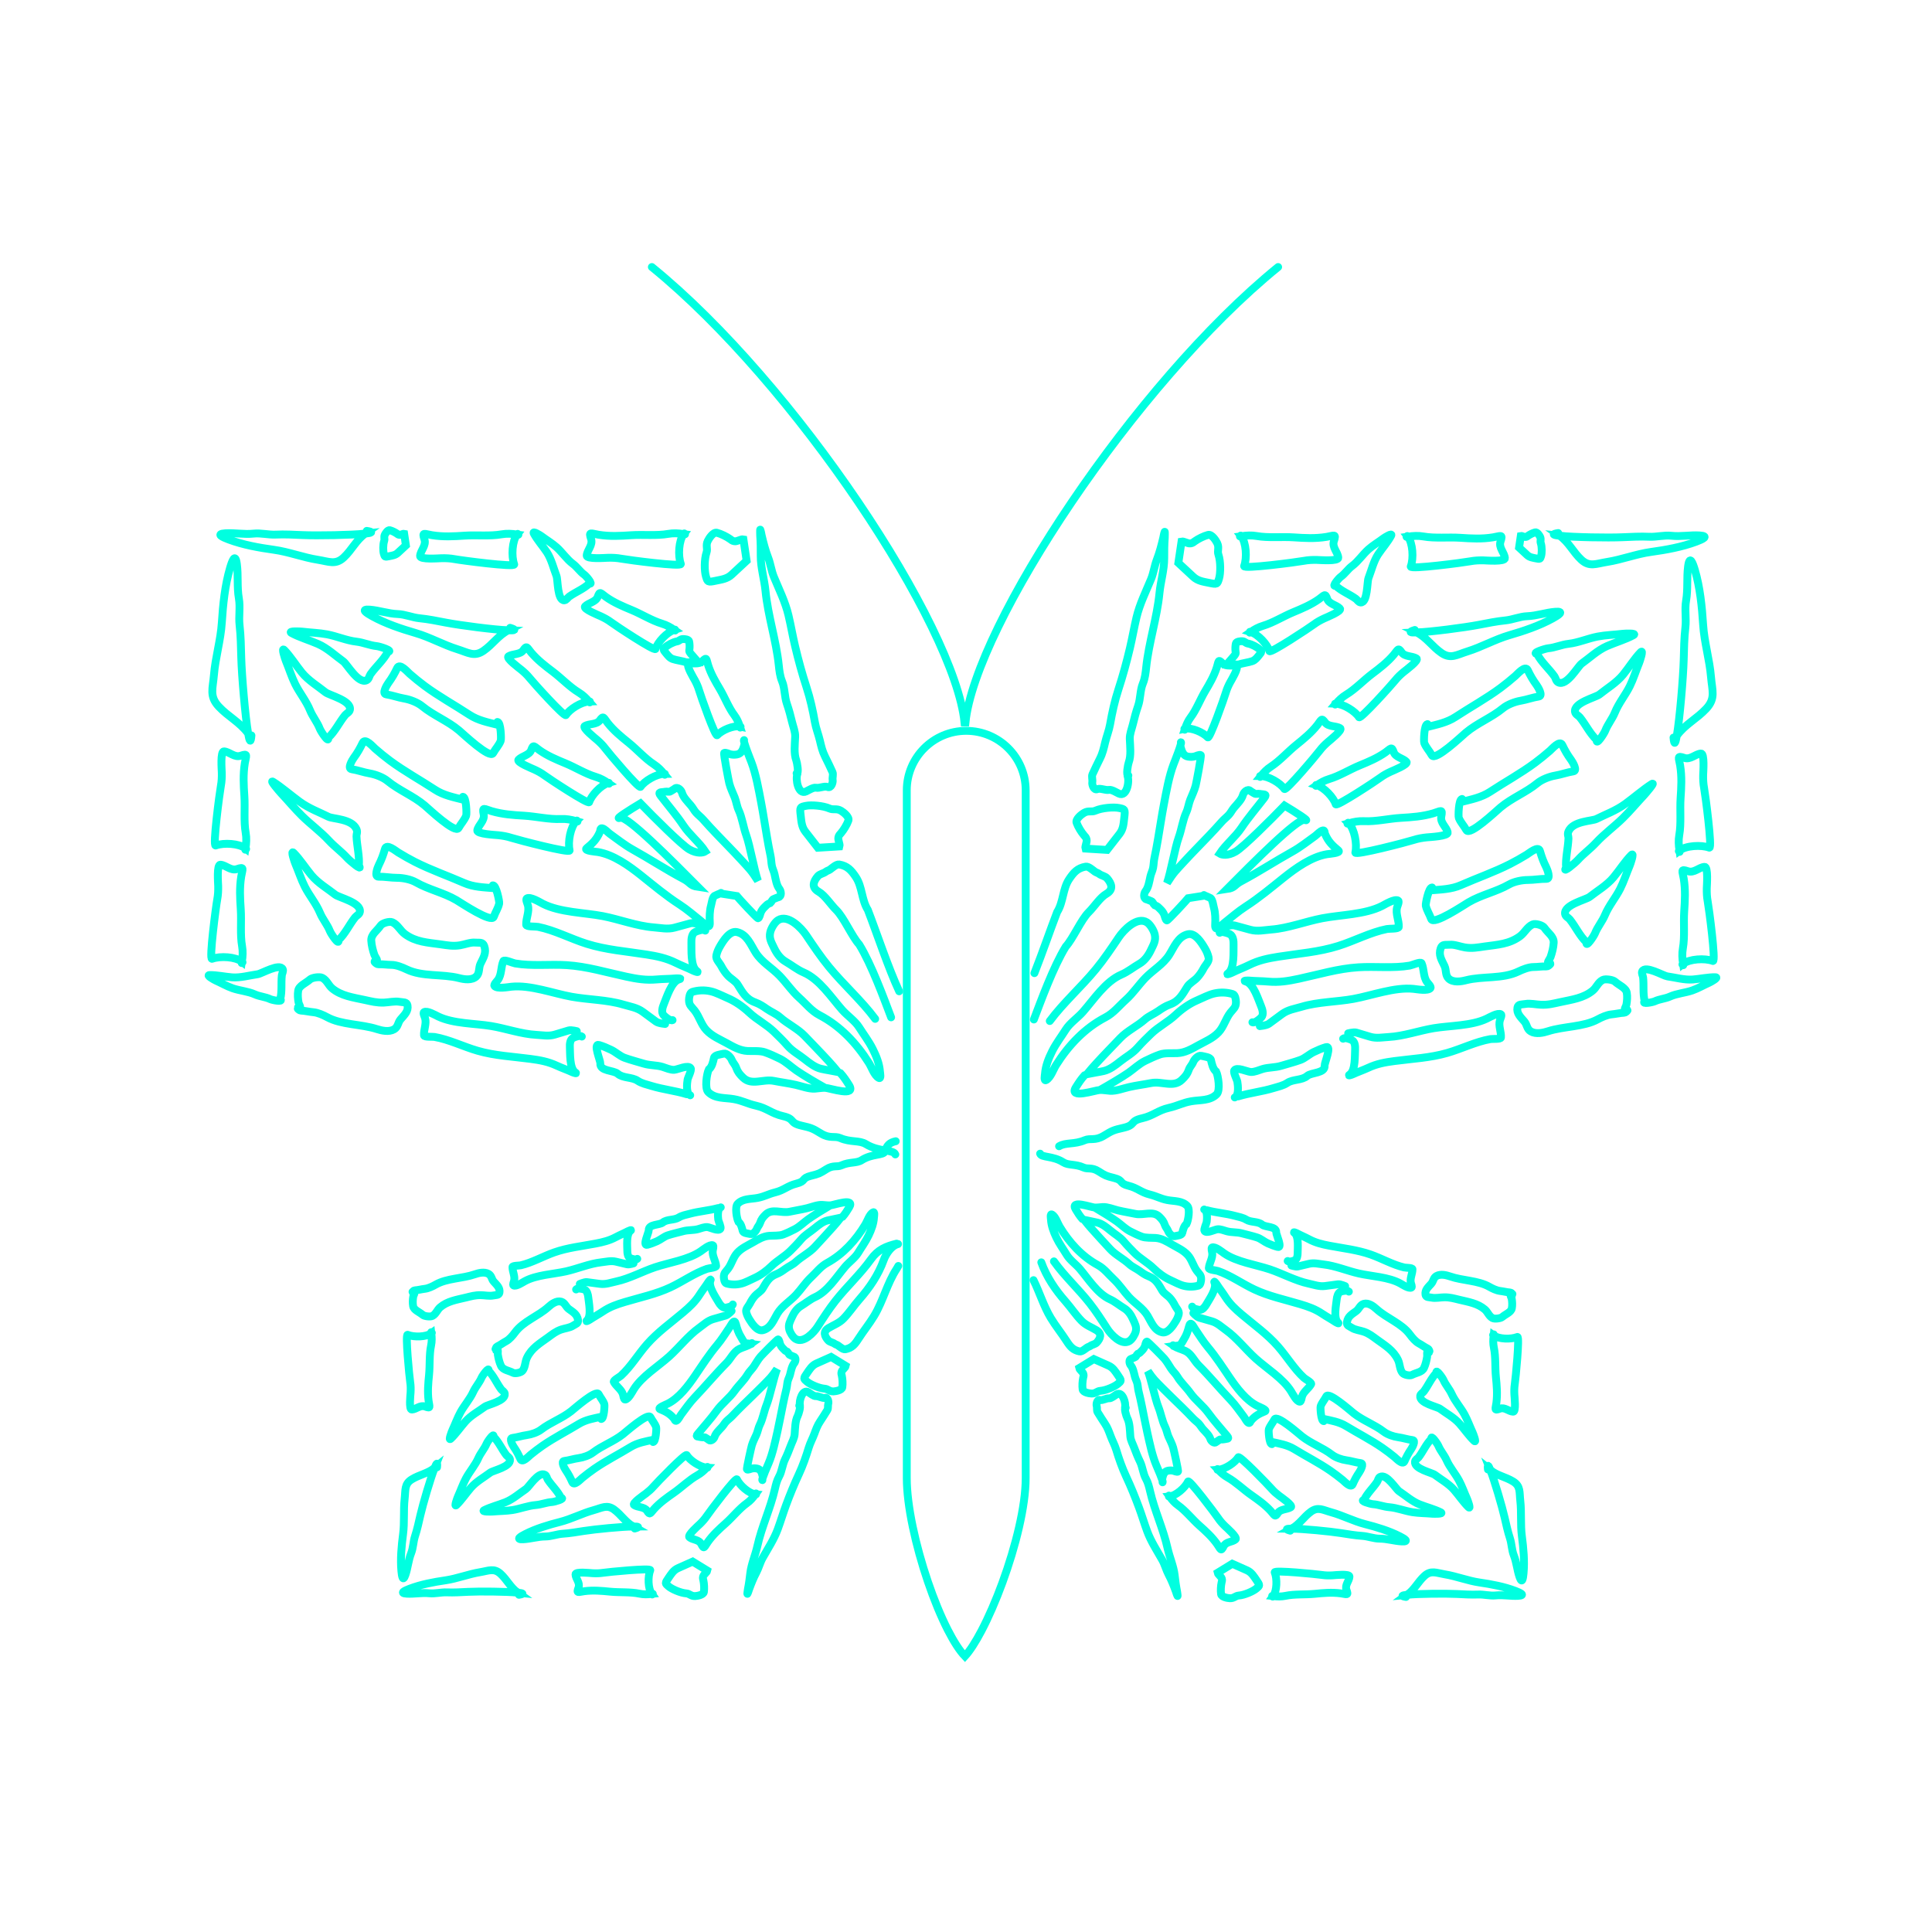 <svg width="246" height="246" viewBox="0 0 246 246" fill="none" xmlns="http://www.w3.org/2000/svg">
<path d="M83 34C101.242 48.833 121.564 79.653 122.812 92H122.932C124.18 79.653 144.502 48.833 162.744 34" stroke="#00FFE0" stroke-linecap="round"/>
<path d="M130.599 100.626V188.202C130.599 191.806 129.317 196.927 127.643 201.502C126.808 203.783 125.882 205.91 124.982 207.626C124.212 209.094 123.481 210.22 122.864 210.891C122.194 210.191 121.444 209.032 120.679 207.532C119.795 205.797 118.919 203.661 118.143 201.381C116.588 196.81 115.46 191.727 115.46 188.202V100.626C115.46 96.446 118.849 93.057 123.03 93.057C127.21 93.057 130.599 96.445 130.599 100.626Z" stroke="#00FFE0"/>
<path d="M132.588 160.732C133.254 162.582 134.365 164.231 135.673 165.715C136.394 166.532 136.964 167.423 137.723 168.195C138.263 168.744 138.963 168.988 139.601 169.372C140.359 169.827 140.11 170.427 139.652 170.94C139.447 171.169 139.067 171.198 138.831 171.378C138.711 171.47 138.538 171.499 138.406 171.591C138.203 171.731 137.751 172.131 137.474 172.078C136.65 171.922 136.268 171.478 135.822 170.782C135.179 169.778 134.416 168.844 133.795 167.814C132.885 166.306 132.377 164.573 131.596 163M143.247 179.21C143.399 178.655 142.914 177.076 142.166 177.552C141.948 177.691 141.491 178.063 141.23 178.046C140.839 178.02 140.406 178.35 140.054 178.259C139.693 178.166 139.565 178.769 139.642 179.024C139.715 179.263 139.627 179.599 139.755 179.808C140.058 180.302 140.364 180.789 140.689 181.276C141.029 181.785 141.199 182.268 141.41 182.838C141.628 183.431 141.944 183.996 142.127 184.598C142.47 185.731 142.877 186.897 143.38 187.976C144 189.305 144.528 190.601 145.034 191.973C145.401 192.967 145.704 193.985 146.072 194.982C146.548 196.275 147.321 197.445 147.993 198.639C148.33 199.236 148.486 199.913 148.812 200.522C149.176 201.203 149.456 201.92 149.724 202.647C149.791 202.828 149.841 203.045 149.937 203.214C149.968 203.268 149.891 202.706 149.873 202.616C149.735 201.932 149.651 201.267 149.571 200.579C149.434 199.412 148.927 198.298 148.672 197.154C148.119 194.668 147.001 192.334 146.434 189.853C146.313 189.324 146.18 188.772 145.911 188.294C145.536 187.629 145.494 186.794 145.154 186.1C144.883 185.548 144.63 184.917 144.418 184.343C144.245 183.874 143.963 183.393 143.922 182.89C143.862 182.146 143.87 181.21 143.527 180.546C143.428 180.354 143.079 179.258 143.334 179.25M148.031 188.74C148.177 188.715 147.285 186.698 147.22 186.543C146.717 185.342 146.403 183.839 146.102 182.497C145.849 181.37 145.641 180.212 145.405 179.074C145.27 178.423 145.135 177.78 144.974 177.144C144.895 176.829 144.884 176.485 144.812 176.168C144.742 175.859 144.59 175.613 144.511 175.31C144.381 174.805 144.276 174.207 143.976 173.852C143.796 173.638 143.695 173.101 144.047 173.008C144.212 172.964 144.356 172.87 144.514 172.814C144.665 172.759 144.722 172.512 144.849 172.396C145.164 172.258 145.109 172.275 145.413 171.964C145.586 171.787 145.7 171.612 145.785 171.391C145.831 171.268 145.881 170.876 146.024 170.821C146.118 170.785 148.084 172.798 148.249 172.991C148.59 173.387 148.832 173.836 149.107 174.252C149.345 174.612 149.71 174.934 149.925 175.302C150.345 176.022 151.073 176.676 151.574 177.383C152.207 178.276 153.219 179.024 153.859 179.919C154.576 180.921 155.466 181.884 156.26 182.853C156.608 183.279 156.197 183.171 155.809 183.274C155.643 183.318 155.404 183.231 155.276 183.328C155.143 183.43 154.986 183.5 154.86 183.615C154.591 183.86 154.194 183.484 154.113 183.216C153.977 182.772 153.532 182.358 153.179 181.975C152.967 181.744 152.843 181.483 152.622 181.256C152.394 181.023 152.112 180.828 151.891 180.59C151.444 180.109 150.977 179.648 150.503 179.18C149.676 178.364 148.817 177.561 148.007 176.736C147.044 175.755 146.897 175.661 146.162 174.587C146.566 175.61 147.089 178.134 147.495 179.151C147.817 179.955 147.971 180.923 148.347 181.666C148.54 182.047 148.612 182.527 148.785 182.923C148.984 183.38 149.23 183.827 149.378 184.328C149.45 184.572 150.073 187.316 149.992 187.375C149.867 187.465 149.512 187.294 149.383 187.266C149.152 187.217 148.943 187.218 148.7 187.267C148.274 187.354 148.105 187.733 147.996 188.243M155.026 187.15C155.055 187.149 155.084 187.148 155.115 187.146M155.115 187.146C155.996 187.081 157.271 186.223 157.669 185.551C157.824 185.29 161.488 189.08 161.907 189.568C162.192 189.899 162.523 190.184 162.871 190.45C163.087 190.615 164.685 191.701 164.361 191.911C163.877 192.226 163.049 192.122 162.718 192.642C162.33 193.251 162.319 192.963 161.818 192.412C161.081 191.601 160.2 190.976 159.303 190.348C158.304 189.649 157.374 188.719 156.31 188.122C155.841 187.859 155.469 187.526 155.115 187.146ZM155.115 187.146C155.086 187.115 155.058 187.085 155.03 187.054M148.834 190.546C148.861 190.545 148.888 190.543 148.916 190.54M148.916 190.54C149.723 190.453 150.9 189.432 151.273 188.64C151.418 188.332 154.725 192.728 155.103 193.294C155.36 193.679 155.659 194.009 155.974 194.316C156.17 194.508 157.619 195.76 157.32 196.011C156.873 196.385 156.117 196.273 155.807 196.887C155.444 197.606 155.437 197.268 154.986 196.629C154.322 195.687 153.523 194.965 152.709 194.241C151.804 193.434 150.964 192.356 149.998 191.669C149.572 191.366 149.235 190.981 148.916 190.54ZM148.916 190.54C148.89 190.505 148.865 190.469 148.839 190.433M162.06 203.296C162.078 203.275 162.095 203.254 162.111 203.232M162.111 203.232C162.594 202.578 162.639 201.021 162.307 200.21C162.178 199.895 167.653 200.434 168.325 200.539C168.783 200.61 169.228 200.612 169.668 200.588C169.941 200.573 171.844 200.354 171.826 200.743C171.799 201.325 171.205 201.807 171.448 202.451C171.731 203.204 171.478 202.981 170.702 202.88C169.559 202.733 168.487 202.833 167.403 202.941C166.197 203.063 164.835 202.952 163.675 203.199C163.164 203.307 162.653 203.295 162.111 203.232ZM162.111 203.232C162.068 203.227 162.025 203.221 161.981 203.216M190.117 169.985C190.138 170.002 190.159 170.019 190.181 170.036M190.181 170.036C190.835 170.518 192.392 170.563 193.203 170.232C193.518 170.103 192.979 175.577 192.874 176.25C192.803 176.707 192.801 177.153 192.825 177.592C192.84 177.865 193.059 179.768 192.67 179.75C192.088 179.724 191.606 179.13 190.963 179.372C190.209 179.656 190.433 179.403 190.533 178.627C190.68 177.484 190.58 176.412 190.472 175.328C190.35 174.121 190.461 172.76 190.214 171.6C190.106 171.089 190.118 170.577 190.181 170.036ZM190.181 170.036C190.186 169.993 190.192 169.949 190.197 169.906M179.053 203.148C179.095 203.12 179.137 203.092 179.177 203.064M179.177 203.064C180.11 202.407 180.532 201.434 181.367 200.669C182.205 199.9 182.872 200.278 183.984 200.461C185.449 200.701 186.913 201.283 188.384 201.497C189.888 201.715 191.516 202.014 192.972 202.574C193.565 202.802 194.307 203.139 193.296 203.198C192.348 203.253 191.393 203.047 190.444 203.146C189.71 203.222 188.947 202.999 188.213 203.03C187.322 203.066 186.404 203.008 185.504 202.962C184.024 202.887 180.57 202.922 179.177 203.064ZM179.177 203.064C178.514 203.131 178.318 203.223 179.023 203.339M164.336 194.714C164.381 194.691 164.425 194.668 164.468 194.644M164.468 194.644C165.465 194.089 165.987 193.167 166.899 192.494C167.814 191.818 168.437 192.265 169.523 192.563C170.955 192.957 172.349 193.691 173.789 194.059C175.262 194.435 176.849 194.905 178.238 195.616C178.804 195.905 179.506 196.318 178.494 196.27C177.546 196.224 176.617 195.919 175.663 195.917C174.925 195.915 174.19 195.613 173.457 195.565C172.567 195.507 171.661 195.353 170.771 195.212C169.306 194.98 165.869 194.65 164.468 194.644ZM164.468 194.644C163.802 194.641 163.597 194.711 164.286 194.901M189.65 187.084C189.688 187.118 189.726 187.15 189.765 187.181M189.765 187.181C190.651 187.9 191.702 188.041 192.666 188.636C193.634 189.233 193.452 189.978 193.579 191.097C193.747 192.572 193.586 194.139 193.781 195.613C193.98 197.119 194.136 198.767 193.993 200.321C193.936 200.954 193.814 201.76 193.482 200.802C193.171 199.906 193.108 198.93 192.755 198.044C192.482 197.359 192.488 196.564 192.259 195.866C191.981 195.018 191.787 194.12 191.586 193.242C191.255 191.796 190.281 188.483 189.765 187.181ZM189.765 187.181C189.519 186.561 189.377 186.397 189.458 187.107M149.433 171.397C149.422 171.392 149.442 171.387 149.483 171.381M149.483 171.381C149.64 171.357 150.088 171.326 150.153 171.304C150.415 171.213 150.633 170.69 150.777 170.468C151.07 170.017 151.267 169.417 151.395 168.897C151.594 168.092 151.919 168.859 152.198 169.271C152.704 170.016 153.213 170.837 153.791 171.526C154.818 172.75 155.692 174.105 156.589 175.425C157.476 176.73 158.648 178.29 160.092 179.012C160.251 179.091 161.441 179.552 161.065 179.705C160.33 180.004 159.816 180.269 159.287 180.894C159.207 180.99 159.155 181.264 158.974 181.173C158.729 181.051 158.547 180.612 158.385 180.399C157.836 179.679 157.304 178.891 156.68 178.238C155.299 176.794 154.022 175.248 152.613 173.833C152.039 173.257 151.696 172.382 150.941 172.022C150.442 171.784 149.905 171.683 149.483 171.381ZM149.483 171.381C149.444 171.353 149.406 171.323 149.369 171.291M161.948 183.884C161.594 183.877 161.504 182.143 161.555 181.998C161.721 181.522 162.069 181.158 162.278 180.73C162.588 180.095 165.347 182.551 165.787 182.897C166.967 183.825 168.417 184.322 169.594 185.227C170.074 185.596 170.84 185.855 171.423 185.934C172.041 186.017 172.657 186.229 173.265 186.299C173.718 186.351 173.223 187.244 173.087 187.444C172.715 187.99 172.487 188.422 172.232 189.001C171.998 189.532 171.18 188.628 170.956 188.447C170.452 188.039 169.95 187.652 169.421 187.287C167.928 186.257 166.331 185.453 164.792 184.512C163.904 183.97 162.89 183.81 161.917 183.595M168.546 180.952C168.192 180.945 168.102 179.21 168.153 179.065C168.319 178.59 168.667 178.226 168.876 177.798C169.186 177.163 171.945 179.619 172.385 179.965C173.565 180.893 175.015 181.39 176.192 182.295C176.672 182.663 177.438 182.923 178.021 183.002C178.639 183.085 179.255 183.297 179.863 183.366C180.316 183.418 179.821 184.312 179.685 184.512C179.313 185.058 179.085 185.49 178.83 186.069C178.596 186.6 177.778 185.696 177.554 185.515C177.05 185.107 176.548 184.72 176.019 184.355C174.526 183.325 172.929 182.52 171.39 181.58C170.502 181.038 169.488 180.878 168.515 180.663M151.797 166.371C151.843 166.618 152.517 166.767 152.758 166.782C153.129 166.804 153.448 166.37 153.601 166.096C153.941 165.489 154.958 164.079 154.646 163.334C154.492 162.967 154.856 163.425 154.925 163.534C155.27 164.077 155.675 164.582 156.02 165.125C156.605 166.045 157.299 166.688 158.129 167.389C159.704 168.719 161.359 169.886 162.718 171.433C163.848 172.718 164.772 174.284 166.032 175.439C166.209 175.602 167.049 176.048 166.947 176.236C166.631 176.818 165.961 177.196 165.777 177.843C165.742 177.965 165.679 178.479 165.515 178.479C165.097 178.479 164.579 177.456 164.403 177.171C163.392 175.54 161.283 174.243 159.893 172.99C158.639 171.86 157.468 170.342 156.09 169.355C155.499 168.933 155.007 168.439 154.285 168.233L152.69 167.777C152.381 167.689 151.855 167.107 151.873 167.112M171.748 164.46C171.608 164.252 170.931 164.384 170.703 164.467C170.354 164.595 170.235 165.121 170.204 165.433C170.136 166.125 169.767 167.824 170.35 168.382C170.637 168.657 170.121 168.382 170.015 168.31C169.481 167.95 168.908 167.649 168.375 167.289C167.471 166.679 166.578 166.367 165.537 166.056C163.561 165.466 161.578 165.056 159.714 164.182C158.165 163.455 156.693 162.388 155.076 161.832C154.849 161.754 153.901 161.681 153.92 161.467C153.976 160.808 154.439 160.193 154.35 159.527C154.334 159.401 154.186 158.904 154.336 158.839C154.719 158.672 155.603 159.404 155.878 159.594C157.456 160.686 159.908 161.032 161.683 161.625C163.284 162.161 164.963 163.085 166.621 163.439C167.331 163.59 167.98 163.846 168.724 163.747L170.369 163.528C170.687 163.485 171.402 163.808 171.383 163.811M163.961 160.564C164.103 160.733 164.684 160.558 164.876 160.465C165.171 160.322 165.229 159.851 165.228 159.574C165.226 158.962 165.399 157.44 164.839 157.003C164.562 156.788 165.039 156.983 165.139 157.036C165.638 157.305 166.167 157.518 166.666 157.786C167.512 158.24 168.323 158.434 169.262 158.614C171.045 158.956 172.819 159.139 174.53 159.74C175.952 160.239 177.337 161.043 178.802 161.387C179.009 161.435 179.846 161.415 179.849 161.604C179.857 162.187 179.506 162.766 179.643 163.343C179.669 163.451 179.842 163.873 179.717 163.944C179.396 164.124 178.557 163.562 178.298 163.419C176.819 162.603 174.64 162.517 173.032 162.154C171.582 161.828 170.028 161.167 168.544 161.004C167.909 160.934 167.317 160.767 166.675 160.92L165.253 161.258C164.978 161.324 164.323 161.104 164.339 161.1M192.43 165.025C192.201 164.759 192.466 165.246 192.489 165.385C192.551 165.77 192.573 166.196 192.5 166.588C192.407 167.093 191.688 167.336 191.293 167.685C191.065 167.886 190.3 167.968 190.048 167.832C189.565 167.572 189.449 167.063 189.048 166.721C188.145 165.954 187.01 165.784 185.79 165.491C185.114 165.329 184.612 165.176 183.883 165.186C183.41 165.193 182.765 165.325 182.315 165.231C181.936 165.151 181.568 165.226 181.507 164.85C181.412 164.26 181.833 163.912 182.244 163.452C182.53 163.131 182.496 162.701 182.914 162.469C183.439 162.178 184.167 162.362 184.64 162.527C186.222 163.08 188.215 163.03 189.628 163.842C190 164.056 190.549 164.325 191.016 164.378C191.443 164.427 191.85 164.543 192.274 164.572C192.526 164.589 192.742 165.002 192.538 164.765M181.783 172.305C181.657 171.912 181.742 172.578 181.715 172.751C181.643 173.227 181.518 173.739 181.316 174.178C181.055 174.744 180.291 174.784 179.799 175.061C179.515 175.221 178.763 175.055 178.571 174.808C178.202 174.334 178.267 173.692 178.003 173.15C177.411 171.932 176.395 171.341 175.34 170.575C174.756 170.152 174.333 169.799 173.64 169.56C173.19 169.405 172.535 169.34 172.141 169.074C171.81 168.85 171.436 168.812 171.507 168.346C171.618 167.616 172.135 167.348 172.681 166.945C173.061 166.664 173.176 166.143 173.651 166.012C174.246 165.848 174.873 166.316 175.264 166.674C176.573 167.871 178.475 168.496 179.535 169.942C179.815 170.324 180.242 170.83 180.666 171.054C181.053 171.258 181.398 171.535 181.79 171.715C182.023 171.822 182.086 172.385 181.974 172.034M153.33 154.005C153.775 154.18 153.696 155.216 153.646 155.578C153.615 155.796 153.248 156.54 153.37 156.728C153.619 157.113 154.662 156.56 155.016 156.522C155.401 156.481 155.85 156.678 156.22 156.778C156.836 156.944 157.481 156.869 158.114 157.04C158.769 157.217 159.443 157.362 160.087 157.573C160.535 157.72 160.995 158.122 161.442 158.32C161.864 158.506 162.234 158.651 162.689 158.774C163.328 158.947 162.487 157.185 162.499 156.917C162.535 156.122 161.134 156.287 160.709 155.936C160.171 155.491 159.266 155.666 158.682 155.298C158.261 155.033 157.754 154.951 157.274 154.821C156.072 154.496 154.863 154.419 153.678 154.099M134.197 160.609C135.538 162.489 137.303 164.105 138.747 165.938C139.555 166.963 140.299 168.119 140.992 169.201C141.454 169.921 142.789 171.367 143.795 170.76C144.147 170.548 144.512 169.945 144.609 169.553C144.763 168.933 144.499 168.52 144.262 167.988C144.024 167.451 143.664 166.895 143.127 166.573C142.548 166.224 141.95 165.719 141.34 165.446C139.738 164.725 138.61 162.884 137.507 161.582C136.999 160.982 136.231 160.449 135.831 159.786C135.388 159.053 134.875 158.362 134.503 157.578C134.15 156.834 133.865 156.087 133.819 155.272C133.812 155.15 133.692 154.489 133.957 154.648C134.413 154.923 134.649 155.729 134.92 156.18C136.143 158.207 137.735 159.961 139.799 161.091C140.614 161.538 141.147 162.271 141.818 162.895C142.547 163.574 143.074 164.422 143.748 165.148C144.514 165.973 145.528 166.554 146.118 167.532C146.601 168.333 146.952 169.393 147.962 169.643C148.695 169.824 149.353 168.805 149.683 168.271C149.876 167.958 150.003 167.687 150.091 167.331C150.187 166.944 149.787 166.589 149.622 166.256C149.446 165.901 149.22 165.547 148.95 165.252C148.687 164.963 148.21 164.694 148.013 164.368C147.511 163.536 147.209 162.876 146.249 162.506C145.831 162.346 145.475 162.099 145.116 161.837C144.69 161.526 144.168 161.316 143.782 160.959C143.033 160.267 142.026 159.78 141.339 159.029C140.56 158.176 139.771 157.343 139.007 156.473C138.675 156.095 138.353 155.716 138.045 155.326C138.626 155.453 139.22 155.547 139.752 155.679C140.34 155.824 140.92 156.29 141.38 156.673C141.951 157.15 142.613 157.512 143.101 158.091C143.523 158.593 143.98 159.059 144.445 159.525C145.183 160.264 146.129 160.757 146.875 161.485C147.49 162.085 148.243 162.645 149.032 163C149.566 163.24 150.17 163.583 150.732 163.722C151.358 163.877 151.993 163.867 152.608 163.693C152.86 163.621 152.935 163.102 152.939 162.887C152.949 162.342 152.698 162.222 152.393 161.815C151.928 161.194 151.761 160.376 151.236 159.803C150.673 159.186 149.925 158.868 149.218 158.459C148.572 158.086 147.907 157.678 147.139 157.627C146.611 157.592 145.873 157.646 145.378 157.46C144.867 157.268 144.382 157.032 143.896 156.781C143.289 156.467 142.786 155.955 142.238 155.554C141.574 155.069 140.104 154.17 139.394 153.755M139.394 153.755C138.917 153.729 136.205 152.721 136.969 153.988C137.237 154.433 137.477 154.821 137.822 155.213M139.394 153.755C139.736 153.773 140.083 153.706 140.423 153.692C141.035 153.667 141.748 153.965 142.331 154.109C143.063 154.29 143.806 154.397 144.543 154.558C145.629 154.795 146.788 154.102 147.629 154.939C147.962 155.27 148.168 155.518 148.317 155.969C148.43 156.311 148.624 156.432 148.76 156.791C148.852 157.031 149.235 157.476 149.545 157.407C149.904 157.326 150.462 157.297 150.534 157.003C150.625 156.637 150.746 156.085 151.081 155.844C151.296 155.43 151.558 153.95 151.18 153.559C150.505 152.86 149.504 152.974 148.622 152.8C147.743 152.626 147.276 152.313 146.405 152.098C145.266 151.816 144.839 151.267 143.702 150.986C142.421 150.669 143.128 150.305 141.839 149.986C140.853 149.742 140.735 149.692 139.89 149.152C139.003 148.586 138.527 148.915 137.96 148.657C136.918 148.183 136.048 148.419 135.388 147.996C134.059 147.146 132.619 147.415 132.437 146.895M131.641 129.811C132.528 127.493 134.117 123.105 135.701 120.535C136.631 119.522 137.657 117.091 138.634 116.137C139.329 115.457 140.053 114.285 140.868 113.817C141.836 113.262 141.537 112.498 140.971 111.839C140.719 111.546 140.24 111.5 139.947 111.266C139.797 111.147 139.58 111.106 139.415 110.987C139.164 110.805 138.602 110.289 138.252 110.348C137.208 110.524 136.716 111.075 136.135 111.942C135.298 113.193 135.411 114.853 134.602 116.137C133.751 118.341 132.727 121.336 131.711 123.91M143.569 98.808C143.844 99.48 143.476 101.532 142.468 101.05C142.173 100.909 141.543 100.513 141.219 100.574C140.733 100.665 140.141 100.318 139.713 100.485C139.276 100.657 139.023 99.921 139.081 99.59C139.136 99.28 138.975 98.871 139.103 98.59C139.408 97.925 139.717 97.269 140.05 96.609C140.399 95.919 140.538 95.288 140.715 94.542C140.899 93.766 141.209 93.01 141.346 92.228C141.604 90.756 141.936 89.234 142.402 87.805C142.977 86.046 143.441 84.342 143.867 82.546C144.174 81.246 144.399 79.924 144.708 78.619C145.109 76.926 145.898 75.342 146.56 73.745C146.89 72.945 146.983 72.074 147.299 71.261C147.651 70.353 147.893 69.411 148.118 68.46C148.174 68.222 148.204 67.943 148.298 67.717C148.329 67.644 148.318 68.36 148.309 68.476C148.241 69.354 148.236 70.199 148.24 71.074C148.247 72.557 147.781 74.029 147.636 75.502C147.322 78.7 146.276 81.795 145.942 84.989C145.871 85.67 145.789 86.382 145.524 87.022C145.156 87.912 145.23 88.965 144.91 89.886C144.655 90.619 144.433 91.447 144.255 92.199C144.11 92.813 143.829 93.459 143.855 94.095C143.893 95.036 144.046 96.208 143.717 97.091C143.621 97.347 143.351 98.773 143.672 98.744M169.997 89.602C170.03 89.601 170.064 89.601 170.098 89.603M170.098 89.603C171.096 89.644 172.568 90.574 173.043 91.324C173.228 91.615 177.222 87.167 177.677 86.597C177.987 86.209 178.35 85.873 178.733 85.557C178.97 85.361 180.734 84.066 180.36 83.839C179.802 83.499 178.87 83.647 178.477 83.068C178.015 82.388 178.013 82.717 177.469 83.362C176.668 84.312 175.696 85.057 174.706 85.804C173.605 86.636 172.59 87.729 171.411 88.448C170.892 88.765 170.484 89.157 170.098 89.603ZM170.098 89.603C170.067 89.638 170.036 89.674 170.006 89.71M159.151 80.447C159.183 80.455 159.215 80.464 159.247 80.474M159.247 80.474C160.197 80.77 161.375 82.053 161.639 82.906C161.741 83.237 166.732 79.927 167.317 79.489C167.714 79.19 168.151 78.956 168.6 78.746C168.88 78.616 170.91 77.807 170.609 77.489C170.16 77.015 169.225 76.921 168.995 76.255C168.726 75.475 168.64 75.794 167.95 76.284C166.933 77.004 165.806 77.48 164.662 77.955C163.387 78.483 162.129 79.287 160.809 79.685C160.227 79.861 159.734 80.138 159.247 80.474ZM159.247 80.474C159.209 80.501 159.17 80.528 159.131 80.555M150.807 92.807C150.834 92.799 150.861 92.793 150.889 92.787M150.889 92.787C151.707 92.616 153.178 93.236 153.79 93.888C154.027 94.141 155.897 88.833 156.09 88.164C156.222 87.71 156.413 87.295 156.625 86.897C156.758 86.65 157.787 84.978 157.416 84.829C156.862 84.606 156.155 84.953 155.661 84.455C155.082 83.872 155.181 84.202 154.938 84.964C154.581 86.087 154.023 87.04 153.452 88C152.816 89.067 152.33 90.378 151.597 91.35C151.275 91.778 151.065 92.257 150.889 92.787ZM150.889 92.787C150.875 92.829 150.861 92.871 150.848 92.914M179.191 68.252C179.214 68.277 179.237 68.303 179.258 68.33M179.258 68.33C179.894 69.134 180.015 71.097 179.63 72.134C179.481 72.536 186.364 71.63 187.208 71.47C187.782 71.361 188.344 71.34 188.899 71.351C189.245 71.359 191.654 71.557 191.615 71.066C191.557 70.333 190.788 69.75 191.067 68.929C191.394 67.967 191.084 68.259 190.11 68.417C188.674 68.651 187.317 68.57 185.945 68.477C184.419 68.374 182.706 68.571 181.232 68.307C180.583 68.191 179.939 68.228 179.258 68.33ZM179.258 68.33C179.204 68.338 179.15 68.347 179.095 68.356M171.655 104.757C171.68 104.778 171.706 104.801 171.731 104.826M171.731 104.826C172.462 105.544 172.827 107.477 172.575 108.553C172.477 108.971 179.193 107.212 180.01 106.948C180.566 106.769 181.121 106.677 181.674 106.62C182.017 106.584 184.432 106.48 184.333 105.998C184.184 105.277 183.348 104.795 183.522 103.945C183.726 102.95 183.455 103.278 182.508 103.557C181.113 103.969 179.756 104.057 178.384 104.137C176.856 104.225 175.181 104.634 173.686 104.557C173.028 104.522 172.393 104.64 171.731 104.826ZM171.731 104.826C171.678 104.841 171.625 104.856 171.572 104.872M157.975 68.196C157.998 68.221 158.021 68.247 158.042 68.275M158.042 68.275C158.678 69.079 158.799 71.042 158.415 72.078C158.265 72.481 165.148 71.574 165.992 71.414C166.566 71.305 167.128 71.284 167.683 71.296C168.029 71.303 170.438 71.501 170.399 71.01C170.341 70.277 169.572 69.694 169.851 68.873C170.178 67.911 169.868 68.203 168.894 68.362C167.458 68.595 166.101 68.514 164.729 68.421C163.203 68.318 161.49 68.515 160.016 68.251C159.367 68.135 158.723 68.173 158.042 68.275ZM158.042 68.275C157.988 68.283 157.934 68.291 157.879 68.3M160.445 98.815C160.478 98.813 160.511 98.812 160.546 98.813M160.546 98.813C161.545 98.826 163.046 99.719 163.543 100.461C163.737 100.749 167.6 96.157 168.038 95.57C168.337 95.171 168.69 94.822 169.063 94.494C169.295 94.289 171.021 92.936 170.64 92.718C170.072 92.391 169.144 92.567 168.733 91.995C168.251 91.325 168.259 91.655 167.734 92.32C166.961 93.3 166.01 94.077 165.043 94.858C163.966 95.727 162.983 96.855 161.825 97.613C161.315 97.947 160.919 98.353 160.546 98.813ZM160.546 98.813C160.516 98.85 160.486 98.886 160.457 98.924M167.578 99.953C167.61 99.96 167.642 99.969 167.675 99.979M167.675 99.979C168.629 100.276 169.814 101.559 170.081 102.411C170.184 102.742 175.193 99.437 175.78 98.999C176.179 98.701 176.617 98.467 177.069 98.258C177.349 98.128 179.388 97.32 179.085 97.003C178.633 96.529 177.693 96.434 177.462 95.769C177.19 94.989 177.104 95.308 176.411 95.796C175.391 96.516 174.26 96.991 173.11 97.465C171.831 97.992 170.568 98.795 169.242 99.192C168.658 99.367 168.163 99.644 167.675 99.979ZM167.675 99.979C167.636 100.006 167.597 100.033 167.558 100.061M213.764 108.372C213.789 108.349 213.815 108.326 213.842 108.305M213.842 108.305C214.646 107.669 216.609 107.548 217.646 107.932C218.048 108.082 217.142 101.199 216.982 100.355C216.873 99.781 216.852 99.219 216.863 98.664C216.871 98.318 217.069 95.909 216.578 95.948C215.845 96.005 215.262 96.775 214.441 96.496C213.479 96.169 213.771 96.479 213.929 97.453C214.163 98.889 214.082 100.246 213.989 101.618C213.886 103.144 214.083 104.857 213.819 106.331C213.703 106.98 213.74 107.624 213.842 108.305ZM213.842 108.305C213.851 108.359 213.859 108.413 213.868 108.468M214.223 122.8C214.248 122.777 214.274 122.755 214.302 122.733M214.302 122.733C215.106 122.097 217.069 121.976 218.105 122.361C218.508 122.51 217.601 115.627 217.441 114.783C217.332 114.209 217.311 113.647 217.323 113.092C217.33 112.747 217.528 110.337 217.038 110.376C216.304 110.434 215.721 111.203 214.9 110.924C213.938 110.597 214.23 110.907 214.389 111.882C214.622 113.317 214.541 114.674 214.448 116.046C214.346 117.572 214.542 119.286 214.279 120.759C214.163 121.408 214.2 122.052 214.302 122.733ZM214.302 122.733C214.31 122.787 214.318 122.841 214.327 122.896M198.442 68.114C198.495 68.148 198.547 68.184 198.598 68.22M198.598 68.22C199.77 69.057 200.293 70.289 201.34 71.263C202.391 72.24 203.236 71.769 204.641 71.549C206.492 71.259 208.345 70.538 210.203 70.281C212.103 70.019 214.16 69.656 216.003 68.962C216.754 68.68 217.694 68.261 216.417 68.178C215.222 68.1 214.014 68.351 212.818 68.218C211.892 68.115 210.927 68.389 210.002 68.345C208.877 68.29 207.718 68.356 206.582 68.405C204.713 68.487 200.355 68.412 198.598 68.22ZM198.598 68.22C197.762 68.129 197.515 68.011 198.406 67.872M180.218 80.448C180.276 80.475 180.333 80.502 180.388 80.531M180.388 80.531C181.669 81.189 182.366 82.331 183.543 83.142C184.726 83.957 185.493 83.368 186.851 82.946C188.64 82.39 190.368 81.407 192.17 80.882C194.011 80.346 195.994 79.688 197.716 78.734C198.418 78.345 199.287 77.795 198.012 77.898C196.818 77.995 195.66 78.418 194.457 78.461C193.526 78.494 192.611 78.906 191.689 78.996C190.568 79.106 189.431 79.339 188.315 79.553C186.477 79.906 182.154 80.465 180.388 80.531ZM180.388 80.531C179.548 80.562 179.286 80.482 180.147 80.215M213.372 93.861C213.417 93.795 213.462 93.731 213.508 93.668M213.508 93.668C214.575 92.218 216.044 91.536 217.259 90.231C218.478 88.921 218.002 87.918 217.864 86.228C217.682 84.001 217.001 81.79 216.859 79.552C216.713 77.265 216.464 74.792 215.814 72.591C215.549 71.695 215.143 70.575 214.941 72.122C214.751 73.57 214.941 75.021 214.688 76.473C214.492 77.597 214.729 78.753 214.6 79.873C214.444 81.236 214.423 82.634 214.386 84.005C214.326 86.263 213.876 91.536 213.508 93.668ZM213.508 93.668C213.333 94.683 213.177 94.986 213.089 93.915M150.362 94.51C150.547 94.535 149.505 97.117 149.43 97.314C148.846 98.85 148.512 100.759 148.188 102.464C147.916 103.897 147.701 105.365 147.451 106.811C147.307 107.638 147.164 108.454 146.988 109.263C146.9 109.664 146.901 110.097 146.823 110.501C146.748 110.893 146.566 111.21 146.48 111.596C146.337 112.238 146.228 112.997 145.865 113.457C145.646 113.734 145.542 114.416 145.99 114.519C146.2 114.567 146.385 114.679 146.586 114.744C146.779 114.806 146.861 115.117 147.026 115.258C147.429 115.419 147.359 115.399 147.756 115.779C147.982 115.995 148.133 116.21 148.248 116.486C148.312 116.639 148.391 117.131 148.574 117.195C148.694 117.236 151.09 114.616 151.291 114.366L153.178 114.069C153.234 114.044 153.291 114.023 153.349 114.004M150.339 95.138C150.498 95.776 150.727 96.248 151.267 96.339C151.576 96.391 151.839 96.384 152.129 96.312C152.29 96.272 152.732 96.041 152.892 96.15C152.997 96.221 152.325 99.708 152.245 100.018C152.079 100.657 151.787 101.231 151.555 101.815C151.353 102.322 151.282 102.931 151.055 103.419C150.611 104.372 150.457 105.599 150.084 106.627C149.614 107.926 149.059 111.132 148.592 112.44C149.475 111.054 149.656 110.929 150.83 109.652C151.817 108.578 152.868 107.529 153.877 106.465C154.455 105.856 155.025 105.254 155.569 104.629C155.838 104.32 156.186 104.062 156.463 103.759C156.733 103.463 156.878 103.129 157.137 102.829C157.566 102.331 158.111 101.791 158.263 101.225C158.354 100.884 158.839 100.393 159.189 100.691C159.353 100.831 159.553 100.912 159.726 101.035C159.891 101.153 160.189 101.033 160.4 101.082C160.893 101.195 161.407 101.042 160.986 101.593C160.025 102.848 158.943 104.1 158.08 105.394C157.31 106.55 156.064 107.535 155.303 108.687C155.555 108.848 156.313 109.022 157.327 108.436C158.342 107.849 161.905 104.282 163.559 102.571C164.781 103.304 167.005 104.697 166.125 104.404C165.245 104.111 159.455 109.955 156.228 113.201C157.273 113.049 157.13 112.695 158.036 112.214C160.264 111.034 162.38 109.647 164.583 108.421C165.58 107.867 166.515 107.115 167.445 106.452C167.72 106.256 168.104 105.794 168.445 105.738C168.696 105.697 168.656 106.047 168.718 106.192C169.123 107.143 169.643 107.654 170.418 108.289C170.814 108.613 169.208 108.725 168.986 108.761C166.976 109.092 164.98 110.536 163.424 111.778C161.85 113.036 160.291 114.344 158.596 115.436C157.643 116.051 156.723 116.851 155.835 117.56C155.344 117.952 154.667 118.756 154.727 117.712C154.766 117.037 154.753 116.239 154.568 115.587C154.477 115.265 154.409 114.553 154.127 114.346C154.058 114.295 153.528 114.09 153.349 114.004M153.294 113.965C153.278 113.966 153.302 113.981 153.349 114.004M186.162 101.732C185.717 101.755 185.675 103.947 185.745 104.128C185.973 104.721 186.428 105.165 186.709 105.696C187.127 106.485 190.505 103.272 191.045 102.818C192.495 101.598 194.304 100.911 195.752 99.721C196.341 99.236 197.296 98.877 198.029 98.753C198.805 98.622 199.573 98.33 200.337 98.217C200.906 98.132 200.245 97.026 200.065 96.78C199.573 96.106 199.267 95.57 198.922 94.851C198.605 94.191 197.61 95.365 197.335 95.603C196.716 96.139 196.1 96.647 195.447 97.13C193.607 98.491 191.626 99.572 189.723 100.822C188.626 101.543 187.354 101.787 186.136 102.098M181.763 92.201C181.318 92.225 181.276 94.416 181.346 94.597C181.575 95.19 182.029 95.635 182.31 96.166C182.728 96.955 186.106 93.742 186.646 93.287C188.097 92.068 189.905 91.381 191.353 90.191C191.943 89.706 192.898 89.346 193.63 89.223C194.407 89.092 195.174 88.799 195.938 88.686C196.508 88.602 195.846 87.495 195.666 87.249C195.174 86.575 194.869 86.04 194.524 85.321C194.207 84.66 193.211 85.834 192.936 86.072C192.318 86.608 191.701 87.116 191.048 87.6C189.209 88.96 187.228 90.041 185.324 91.291C184.227 92.012 182.955 92.256 181.737 92.567M182.35 113.005C181.907 112.954 181.5 115.108 181.539 115.298C181.666 115.921 182.039 116.435 182.228 117.006C182.508 117.853 186.375 115.248 186.983 114.891C188.617 113.93 190.515 113.554 192.14 112.622C192.803 112.242 193.804 112.047 194.547 112.047C195.335 112.047 196.14 111.887 196.912 111.903C197.488 111.915 197.02 110.713 196.884 110.441C196.511 109.694 196.299 109.115 196.079 108.348C195.876 107.644 194.699 108.636 194.388 108.825C193.689 109.25 192.996 109.648 192.272 110.016C190.231 111.051 188.098 111.786 186.013 112.702C184.811 113.23 183.516 113.258 182.263 113.362M155.301 118.769C155.513 118.533 156.337 118.812 156.608 118.954C157.022 119.173 157.083 119.85 157.069 120.246C157.038 121.123 157.214 123.31 156.391 123.91C155.985 124.206 156.676 123.949 156.822 123.877C157.549 123.516 158.317 123.236 159.045 122.876C160.277 122.265 161.448 122.025 162.802 121.811C165.372 121.406 167.921 121.228 170.4 120.448C172.46 119.8 174.481 118.713 176.597 118.29C176.894 118.231 178.092 118.298 178.105 118.029C178.145 117.194 177.67 116.348 177.893 115.529C177.935 115.375 178.203 114.778 178.027 114.671C177.575 114.397 176.347 115.164 175.971 115.356C173.813 116.455 170.688 116.475 168.369 116.919C166.276 117.319 164.02 118.192 161.886 118.355C160.973 118.425 160.118 118.636 159.204 118.387L157.184 117.836C156.793 117.729 155.845 118.013 155.868 118.019M159.468 130.166C159.75 130.31 160.419 129.753 160.62 129.522C160.928 129.169 160.741 128.516 160.585 128.151C160.241 127.344 159.617 125.24 158.634 124.977C158.148 124.847 158.886 124.838 159.048 124.853C159.856 124.927 160.674 124.912 161.482 124.987C162.852 125.113 164.03 124.916 165.371 124.628C167.915 124.081 170.357 123.329 172.95 123.165C175.106 123.028 177.382 123.315 179.508 122.948C179.807 122.896 180.901 122.402 181.01 122.649C181.347 123.413 181.208 124.374 181.712 125.058C181.806 125.186 182.272 125.646 182.145 125.81C181.823 126.228 180.401 125.955 179.98 125.911C177.571 125.662 174.649 126.767 172.325 127.189C170.229 127.569 167.809 127.567 165.76 128.182C164.883 128.445 164.009 128.556 163.247 129.117L161.56 130.359C161.234 130.599 160.247 130.676 160.266 130.661M171.02 132.26C171.212 132.057 171.931 132.32 172.166 132.452C172.527 132.653 172.565 133.251 172.544 133.599C172.497 134.371 172.604 136.3 171.866 136.81C171.502 137.061 172.117 136.851 172.246 136.79C172.895 136.489 173.577 136.259 174.225 135.958C175.324 135.447 176.36 135.261 177.557 135.103C179.829 134.803 182.077 134.702 184.276 134.07C186.104 133.545 187.908 132.633 189.78 132.307C190.043 132.261 191.096 132.347 191.113 132.11C191.167 131.376 190.767 130.62 190.982 129.904C191.022 129.77 191.272 129.25 191.118 129.152C190.727 128.901 189.629 129.549 189.293 129.71C187.369 130.63 184.618 130.579 182.566 130.918C180.714 131.224 178.709 131.943 176.827 132.04C176.021 132.082 175.264 132.249 174.465 132.009L172.699 131.479C172.357 131.377 171.515 131.606 171.536 131.612M207.003 128.385C206.707 128.713 207.055 128.107 207.087 127.931C207.177 127.448 207.217 126.911 207.137 126.414C207.034 125.774 206.133 125.447 205.645 124.996C205.363 124.736 204.4 124.61 204.078 124.774C203.461 125.088 203.301 125.727 202.784 126.146C201.623 127.088 200.186 127.271 198.638 127.605C197.781 127.79 197.143 127.968 196.224 127.934C195.627 127.912 194.817 127.726 194.247 127.833C193.766 127.922 193.304 127.817 193.216 128.29C193.079 129.031 193.6 129.483 194.105 130.075C194.457 130.488 194.402 131.03 194.923 131.334C195.576 131.716 196.5 131.506 197.101 131.311C199.114 130.66 201.627 130.78 203.433 129.796C203.909 129.537 204.609 129.214 205.2 129.16C205.74 129.11 206.257 128.976 206.794 128.951C207.112 128.937 207.396 128.423 207.131 128.715M197.243 122.398C196.87 122.761 197.359 122.068 197.432 121.86C197.632 121.286 197.796 120.642 197.831 120.033C197.875 119.248 197.047 118.751 196.662 118.151C196.44 117.805 195.503 117.545 195.143 117.707C194.452 118.017 194.143 118.771 193.53 119.219C192.149 120.226 190.666 120.284 189.037 120.513C188.136 120.64 187.455 120.783 186.541 120.639C185.948 120.546 185.179 120.23 184.583 120.294C184.081 120.348 183.641 120.169 183.445 120.731C183.137 121.61 183.555 122.214 183.924 122.986C184.182 123.525 184.002 124.174 184.454 124.6C185.021 125.135 185.996 124.985 186.643 124.818C188.811 124.257 191.302 124.686 193.339 123.701C193.876 123.441 194.652 123.13 195.257 123.131C195.81 123.132 196.358 123.028 196.902 123.059C197.224 123.078 197.628 122.488 197.295 122.812M157.22 139.736C157.773 139.498 157.632 138.194 157.553 137.74C157.505 137.466 157.011 136.543 157.157 136.301C157.456 135.804 158.794 136.458 159.243 136.492C159.73 136.528 160.287 136.26 160.75 136.119C161.52 135.884 162.337 135.951 163.128 135.709C163.947 135.459 164.791 135.248 165.595 134.955C166.154 134.752 166.718 134.226 167.273 133.958C167.797 133.705 168.258 133.507 168.827 133.333C169.626 133.089 168.638 135.345 168.664 135.683C168.743 136.684 166.969 136.535 166.448 136.995C165.787 137.578 164.638 137.395 163.916 137.884C163.396 138.236 162.76 138.36 162.161 138.543C160.658 139.003 159.137 139.151 157.655 139.603M133.668 130.006C135.408 127.668 137.676 125.674 139.544 123.397C140.589 122.124 141.558 120.685 142.459 119.338C143.06 118.44 144.781 116.649 146.036 117.441C146.474 117.717 146.919 118.487 147.032 118.984C147.21 119.77 146.867 120.285 146.555 120.95C146.24 121.622 145.772 122.314 145.087 122.707C144.347 123.132 143.58 123.754 142.804 124.084C140.763 124.953 139.294 127.248 137.87 128.863C137.214 129.606 136.23 130.261 135.709 131.086C135.132 132.001 134.468 132.859 133.978 133.839C133.513 134.769 133.135 135.705 133.057 136.732C133.045 136.885 132.876 137.716 133.215 137.522C133.798 137.187 134.115 136.176 134.469 135.614C136.063 133.087 138.117 130.914 140.748 129.54C141.789 128.996 142.48 128.086 143.342 127.315C144.28 126.476 144.965 125.42 145.835 124.52C146.822 123.499 148.115 122.792 148.884 121.573C149.514 120.575 149.984 119.245 151.265 118.955C152.194 118.745 152.998 120.047 153.401 120.729C153.638 121.13 153.79 121.475 153.892 121.926C154.004 122.417 153.491 122.855 153.274 123.27C153.044 123.714 152.749 124.155 152.401 124.521C152.061 124.879 151.453 125.206 151.196 125.613C150.542 126.649 150.144 127.475 148.923 127.917C148.392 128.109 147.936 128.411 147.476 128.733C146.932 129.114 146.268 129.367 145.772 129.807C144.808 130.661 143.526 131.25 142.64 132.181C141.636 133.238 140.618 134.268 139.633 135.347C139.204 135.816 138.789 136.286 138.391 136.77C139.126 136.624 139.879 136.521 140.553 136.368C141.299 136.199 142.043 135.627 142.633 135.154C143.365 134.568 144.21 134.128 144.839 133.409C145.385 132.786 145.973 132.209 146.571 131.634C147.521 130.719 148.727 130.121 149.687 129.222C150.479 128.48 151.442 127.792 152.447 127.365C153.127 127.075 153.898 126.658 154.611 126.497C155.404 126.317 156.205 126.345 156.977 126.581C157.293 126.677 157.375 127.334 157.374 127.606C157.373 128.293 157.053 128.439 156.659 128.945C156.056 129.717 155.824 130.744 155.148 131.455C154.422 132.218 153.47 132.6 152.567 133.099C151.743 133.553 150.894 134.051 149.923 134.096C149.256 134.127 148.326 134.041 147.696 134.263C147.047 134.493 146.429 134.778 145.81 135.082C145.036 135.463 144.389 136.097 143.687 136.588C142.837 137.183 140.959 138.28 140.053 138.787M140.053 138.787C139.45 138.807 136.003 140.01 136.999 138.432C137.349 137.877 137.661 137.393 138.106 136.908M140.053 138.787C140.484 138.772 140.92 138.866 141.35 138.892C142.121 138.94 143.028 138.581 143.768 138.414C144.695 138.204 145.636 138.088 146.57 137.904C147.946 137.632 149.392 138.536 150.474 137.501C150.902 137.091 151.168 136.783 151.368 136.218C151.519 135.79 151.767 135.642 151.948 135.193C152.069 134.892 152.564 134.339 152.954 134.435C153.404 134.546 154.107 134.597 154.191 134.969C154.296 135.433 154.436 136.133 154.852 136.446C155.113 136.974 155.406 138.847 154.919 139.332C154.051 140.197 152.79 140.027 151.673 140.225C150.559 140.422 149.962 140.805 148.857 141.055C147.413 141.382 146.86 142.063 145.419 142.389C143.794 142.757 144.677 143.234 143.043 143.604C141.792 143.887 141.642 143.948 140.562 144.607C139.429 145.299 138.837 144.872 138.115 145.183C136.787 145.755 135.696 145.434 134.852 145.952M139.278 173.05L141.157 173.888C141.739 174.148 142.022 174.653 142.331 175.093C142.841 175.819 142.792 175.826 142.343 176.206C141.919 176.564 140.818 177.044 140.101 177.097C139.663 177.129 139.511 177.458 138.98 177.439C138.699 177.429 137.91 177.295 137.852 176.918C137.786 176.483 137.826 175.855 137.914 175.452C137.955 175.268 138.008 175.159 137.947 174.948C137.867 174.665 137.467 174.43 137.417 174.192L139.278 173.05ZM156.905 199.113L158.784 199.951C159.366 200.211 159.648 200.716 159.957 201.156C160.467 201.882 160.419 201.889 159.969 202.269C159.545 202.627 158.444 203.107 157.727 203.16C157.289 203.192 157.137 203.521 156.606 203.502C156.325 203.492 155.536 203.358 155.479 202.981C155.412 202.546 155.452 201.918 155.54 201.515C155.581 201.331 155.634 201.222 155.574 201.011C155.493 200.728 155.093 200.493 155.043 200.255L156.905 199.113ZM182.897 174.818C182.234 175.477 181.859 176.415 181.284 177.185C181.16 177.352 180.869 177.472 180.833 177.739C180.709 178.674 182.982 179.102 183.372 179.39C184.149 179.964 185.146 180.495 185.84 181.278C186.456 181.973 187.055 182.853 187.705 183.466C188.064 183.804 187.576 182.54 187.508 182.396C187.157 181.644 186.858 180.803 186.467 180.092C185.983 179.212 185.27 178.426 184.856 177.517C184.552 176.85 184.071 176.349 183.79 175.701C183.665 175.41 182.782 174.191 182.897 174.818ZM182.264 183.211C181.595 183.863 181.21 184.798 180.627 185.562C180.501 185.727 180.209 185.844 180.171 186.111C180.037 187.045 182.305 187.496 182.692 187.788C183.463 188.37 184.455 188.912 185.141 189.702C185.75 190.403 186.339 191.288 186.983 191.908C187.339 192.25 186.863 190.981 186.797 190.836C186.454 190.081 186.164 189.237 185.78 188.522C185.305 187.637 184.601 186.843 184.196 185.93C183.898 185.261 183.423 184.754 183.149 184.103C183.026 183.811 182.156 182.584 182.264 183.211ZM173.683 190.987C174.077 190.139 174.832 189.467 175.36 188.664C175.474 188.491 175.488 188.176 175.727 188.052C176.564 187.616 177.74 189.608 178.144 189.877C178.948 190.412 179.787 191.168 180.759 191.555C181.623 191.897 182.653 192.161 183.451 192.563C183.892 192.786 182.537 192.757 182.378 192.743C181.552 192.669 180.659 192.674 179.858 192.548C178.865 192.393 177.883 191.99 176.888 191.91C176.158 191.851 175.522 191.569 174.817 191.527C174.501 191.507 173.055 191.092 173.683 190.987ZM140.962 108.218L142.558 106.169C143.052 105.534 143.067 104.804 143.151 104.132C143.288 103.02 143.23 103.041 142.504 102.884C141.82 102.737 140.308 102.855 139.478 103.221C138.971 103.445 138.606 103.168 138.027 103.505C137.719 103.683 136.92 104.3 137.079 104.754C137.263 105.278 137.68 105.954 138.018 106.351C138.172 106.532 138.295 106.622 138.354 106.893C138.432 107.256 138.125 107.754 138.211 108.049L140.962 108.218ZM150.038 71.676L151.941 73.444C152.53 73.991 153.256 74.07 153.919 74.211C155.015 74.444 154.999 74.385 155.218 73.675C155.424 73.006 155.438 71.489 155.145 70.631C154.965 70.106 155.273 69.767 154.988 69.16C154.836 68.838 154.292 67.989 153.826 68.108C153.287 68.246 152.578 68.603 152.153 68.905C151.96 69.043 151.859 69.158 151.584 69.193C151.216 69.239 150.746 68.89 150.444 68.95L150.038 71.676ZM193.421 69.718L194.452 70.675C194.771 70.972 195.164 71.014 195.523 71.091C196.116 71.217 196.107 71.185 196.226 70.8C196.338 70.438 196.345 69.617 196.186 69.152C196.089 68.868 196.256 68.684 196.101 68.356C196.02 68.181 195.725 67.721 195.472 67.786C195.181 67.861 194.796 68.054 194.567 68.218C194.462 68.292 194.407 68.355 194.258 68.373C194.059 68.398 193.804 68.21 193.641 68.242L193.421 69.718ZM157.694 84.612C158.137 84.459 158.989 84.344 159.432 84.191C159.844 84.048 160.066 83.721 160.302 83.44C160.693 82.976 160.66 82.969 160.377 82.683C160.109 82.415 159.388 82.022 158.903 81.944C158.607 81.896 158.523 81.663 158.16 81.645C157.968 81.635 157.423 81.679 157.361 81.933C157.29 82.225 157.281 82.655 157.317 82.935C157.334 83.062 157.363 83.14 157.31 83.28C157.238 83.468 156.276 84.452 156.228 84.612H157.694ZM199.413 110.488C199.301 109.387 199.662 107.979 199.712 106.75C199.723 106.483 199.547 106.235 199.714 105.855C200.302 104.521 202.707 104.564 203.281 104.274C204.424 103.695 205.737 103.237 206.961 102.345C208.047 101.553 209.255 100.5 210.312 99.831C210.895 99.462 209.498 101.08 209.328 101.262C208.442 102.206 207.537 103.29 206.645 104.167C205.541 105.253 204.297 106.145 203.235 107.29C202.456 108.13 201.639 108.691 200.895 109.513C200.562 109.881 198.838 111.325 199.413 110.488ZM202.006 119.98C201.143 119.176 200.631 118.008 199.874 117.06C199.71 116.855 199.338 116.716 199.282 116.381C199.086 115.206 201.935 114.572 202.415 114.192C203.372 113.436 204.607 112.725 205.45 111.708C206.199 110.806 206.917 109.672 207.712 108.872C208.151 108.43 207.587 110.045 207.508 110.23C207.097 111.193 206.754 112.266 206.291 113.179C205.717 114.309 204.85 115.33 204.365 116.494C204.009 117.347 203.423 118 203.097 118.829C202.95 119.201 201.887 120.775 202.006 119.98ZM203.31 94.214C202.439 93.418 201.915 92.256 201.147 91.316C200.982 91.113 200.608 90.977 200.549 90.643C200.341 89.47 203.184 88.806 203.66 88.422C204.608 87.656 205.836 86.932 206.669 85.907C207.408 84.997 208.115 83.856 208.901 83.048C209.336 82.601 208.789 84.222 208.711 84.408C208.31 85.374 207.978 86.451 207.524 87.369C206.962 88.505 206.106 89.535 205.633 90.703C205.286 91.56 204.707 92.219 204.389 93.052C204.246 93.425 203.199 95.01 203.31 94.214ZM195.724 83.273C196.257 84.326 197.237 85.142 197.936 86.133C198.088 86.347 198.118 86.743 198.425 86.89C199.499 87.405 200.9 84.844 201.398 84.488C202.39 83.78 203.417 82.791 204.627 82.263C205.702 81.795 206.991 81.42 207.981 80.879C208.528 80.58 206.819 80.673 206.62 80.698C205.58 80.825 204.454 80.856 203.449 81.048C202.204 81.285 200.982 81.833 199.729 81.976C198.81 82.08 198.021 82.462 197.133 82.545C196.735 82.582 194.928 83.167 195.724 83.273ZM170.068 74.574C170.827 75.285 171.786 75.637 172.631 76.237C172.813 76.367 172.988 76.694 173.246 76.712C174.148 76.773 174.06 74.093 174.246 73.614C174.616 72.66 174.899 71.453 175.482 70.577C176 69.799 176.695 69.025 177.129 68.214C177.369 67.766 176.29 68.447 176.169 68.538C175.541 69.013 174.818 69.436 174.237 69.954C173.517 70.595 172.935 71.493 172.173 72.056C171.615 72.469 171.249 73.073 170.702 73.456C170.457 73.629 169.506 74.764 170.068 74.574ZM209.421 127.503C209.169 126.493 209.329 125.484 209.216 124.455C209.191 124.232 208.99 123.92 209.1 123.686C209.486 122.868 211.784 124.249 212.293 124.32C213.307 124.462 214.498 124.801 215.548 124.718C216.48 124.644 217.494 124.415 218.413 124.43C218.921 124.438 217.802 125.049 217.663 125.11C216.943 125.428 216.222 125.853 215.486 126.109C214.576 126.426 213.508 126.498 212.645 126.889C212.013 127.176 211.307 127.202 210.706 127.493C210.436 127.623 208.982 127.901 209.421 127.503Z" stroke="#00FFE0" stroke-linecap="round"/>
<path d="M114.353 158.403C113.495 158.615 112.801 159.664 112.516 160.458C111.85 162.308 110.739 163.956 109.431 165.44C108.71 166.258 108.139 167.148 107.381 167.92C106.841 168.47 106.141 168.714 105.502 169.097C104.745 169.553 104.994 170.153 105.452 170.666C105.656 170.894 106.037 170.923 106.273 171.104C106.393 171.196 106.566 171.225 106.698 171.317C106.9 171.457 107.353 171.856 107.63 171.804C108.454 171.648 108.836 171.204 109.282 170.507C109.925 169.503 110.688 168.57 111.309 167.54C112.451 165.647 112.959 163.401 114.169 161.561C114.239 161.454 114.31 161.331 114.383 161.193M101.857 178.936C101.705 178.381 102.19 176.802 102.937 177.278C103.155 177.417 103.613 177.788 103.874 177.771C104.265 177.746 104.698 178.075 105.05 177.985C105.411 177.892 105.539 178.495 105.461 178.75C105.389 178.988 105.477 179.325 105.349 179.534C105.045 180.028 104.74 180.514 104.415 181.001C104.075 181.511 103.904 181.994 103.694 182.564C103.475 183.157 103.16 183.722 102.977 184.324C102.633 185.457 102.227 186.622 101.723 187.702C101.104 189.031 100.575 190.326 100.069 191.698C99.703 192.692 99.4 193.71 99.032 194.707C98.555 196 97.783 197.171 97.11 198.364C96.774 198.962 96.617 199.638 96.292 200.247C95.928 200.928 95.648 201.646 95.38 202.373C95.313 202.554 95.263 202.771 95.167 202.939C95.136 202.994 95.213 202.432 95.231 202.342C95.368 201.658 95.453 200.993 95.533 200.304C95.67 199.138 96.177 198.024 96.431 196.879C96.984 194.394 98.103 192.059 98.67 189.579C98.791 189.05 98.924 188.498 99.193 188.02C99.568 187.355 99.61 186.52 99.95 185.825C100.22 185.273 100.474 184.643 100.686 184.068C100.859 183.6 101.141 183.118 101.182 182.616C101.241 181.872 101.233 180.935 101.577 180.272C101.676 180.08 102.025 178.984 101.77 178.976M97.073 188.465C96.927 188.44 97.819 186.423 97.884 186.269C98.387 185.068 98.701 183.564 99.002 182.223C99.255 181.095 99.463 179.938 99.699 178.8C99.834 178.148 99.969 177.506 100.13 176.869C100.209 176.554 100.22 176.211 100.292 175.894C100.362 175.585 100.514 175.339 100.592 175.035C100.723 174.531 100.828 173.932 101.128 173.578C101.308 173.364 101.409 172.827 101.057 172.733C100.892 172.69 100.748 172.596 100.59 172.539C100.439 172.485 100.382 172.237 100.255 172.121C99.94 171.983 99.995 172 99.691 171.69C99.517 171.512 99.403 171.338 99.319 171.117C99.272 170.994 99.223 170.602 99.079 170.547C98.986 170.511 97.02 172.524 96.855 172.716C96.514 173.113 96.272 173.562 95.997 173.977C95.758 174.338 95.394 174.659 95.179 175.028C94.759 175.747 94.031 176.402 93.529 177.109C92.897 178.002 91.885 178.749 91.245 179.644C90.528 180.647 89.638 181.61 88.844 182.579C88.496 183.004 88.907 182.897 89.294 182.999C89.461 183.043 89.7 182.956 89.827 183.054C89.961 183.156 90.118 183.225 90.244 183.34C90.513 183.585 90.91 183.209 90.991 182.941C91.126 182.497 91.572 182.084 91.925 181.7C92.137 181.47 92.261 181.209 92.482 180.982C92.71 180.749 92.992 180.554 93.213 180.316C93.66 179.835 94.127 179.373 94.6 178.906C95.428 178.09 96.287 177.286 97.096 176.462C98.059 175.481 98.206 175.387 98.942 174.312C98.538 175.336 98.015 177.86 97.609 178.876C97.287 179.681 97.133 180.648 96.757 181.391C96.564 181.772 96.492 182.253 96.319 182.649C96.119 183.105 95.873 183.552 95.725 184.054C95.654 184.297 95.031 187.041 95.112 187.1C95.236 187.191 95.592 187.019 95.721 186.992C95.952 186.942 96.161 186.944 96.404 186.993C96.83 187.079 96.999 187.459 97.108 187.969M90.078 186.875C90.049 186.875 90.019 186.874 89.989 186.871M89.989 186.871C89.108 186.807 87.833 185.949 87.435 185.277C87.28 185.016 83.616 188.806 83.197 189.293C82.912 189.625 82.58 189.909 82.233 190.176C82.016 190.341 80.419 191.427 80.743 191.637C81.226 191.951 82.055 191.848 82.386 192.368C82.774 192.977 82.785 192.689 83.285 192.138C84.022 191.327 84.904 190.701 85.801 190.073C86.8 189.375 87.729 188.445 88.794 187.848C89.262 187.584 89.635 187.252 89.989 186.871ZM89.989 186.871C90.017 186.841 90.046 186.81 90.074 186.78M96.27 190.271C96.243 190.27 96.216 190.269 96.188 190.266M96.188 190.266C95.381 190.179 94.203 189.158 93.83 188.365C93.686 188.058 90.379 192.454 90.001 193.02C89.744 193.405 89.445 193.734 89.13 194.042C88.934 194.233 87.485 195.486 87.784 195.736C88.23 196.11 88.987 195.999 89.297 196.613C89.659 197.331 89.666 196.994 90.117 196.355C90.782 195.413 91.581 194.691 92.394 193.966C93.3 193.16 94.139 192.082 95.106 191.395C95.532 191.092 95.868 190.707 96.188 190.266ZM96.188 190.266C96.214 190.23 96.239 190.195 96.264 190.159M83.044 203.021C83.026 203.001 83.009 202.98 82.993 202.957M82.993 202.957C82.51 202.304 82.465 200.746 82.797 199.935C82.925 199.621 77.451 200.159 76.779 200.264C76.321 200.335 75.876 200.338 75.436 200.314C75.163 200.299 73.26 200.079 73.278 200.469C73.305 201.051 73.899 201.533 73.656 202.176C73.372 202.929 73.626 202.706 74.401 202.606C75.544 202.458 76.617 202.558 77.701 202.667C78.907 202.788 80.269 202.677 81.429 202.924C81.94 203.033 82.451 203.02 82.993 202.957ZM82.993 202.957C83.036 202.952 83.079 202.947 83.123 202.941M54.986 169.71C54.966 169.728 54.945 169.745 54.922 169.762M54.922 169.762C54.269 170.244 52.712 170.289 51.901 169.957C51.586 169.828 52.125 175.303 52.229 175.975C52.301 176.433 52.303 176.878 52.279 177.318C52.264 177.591 52.045 179.494 52.434 179.476C53.016 179.449 53.498 178.855 54.141 179.098C54.894 179.382 54.671 179.128 54.571 178.353C54.423 177.21 54.523 176.137 54.632 175.053C54.753 173.847 54.642 172.485 54.889 171.325C54.998 170.814 54.986 170.303 54.922 169.762ZM54.922 169.762C54.917 169.718 54.912 169.675 54.907 169.631M66.051 202.873C66.009 202.846 65.967 202.818 65.927 202.79M65.927 202.79C64.994 202.133 64.572 201.16 63.737 200.394C62.899 199.626 62.232 200.004 61.12 200.186C59.655 200.426 58.191 201.008 56.72 201.222C55.216 201.441 53.588 201.74 52.132 202.3C51.538 202.528 50.796 202.865 51.808 202.923C52.755 202.978 53.711 202.773 54.66 202.871C55.394 202.947 56.157 202.725 56.891 202.755C57.782 202.792 58.7 202.734 59.599 202.688C61.08 202.612 64.534 202.648 65.927 202.79ZM65.927 202.79C66.59 202.857 66.786 202.949 66.081 203.064M80.768 194.439C80.723 194.417 80.679 194.393 80.636 194.369M80.636 194.369C79.638 193.815 79.116 192.892 78.205 192.219C77.29 191.543 76.667 191.99 75.581 192.289C74.149 192.683 72.755 193.416 71.315 193.784C69.842 194.161 68.255 194.63 66.866 195.341C66.3 195.631 65.598 196.044 66.61 195.995C67.558 195.95 68.487 195.645 69.44 195.642C70.179 195.64 70.914 195.338 71.646 195.291C72.537 195.233 73.443 195.078 74.333 194.938C75.797 194.706 79.235 194.376 80.636 194.369ZM80.636 194.369C81.302 194.366 81.507 194.437 80.818 194.626M55.453 186.81C55.416 186.843 55.377 186.875 55.339 186.907M55.339 186.907C54.453 187.625 53.402 187.766 52.438 188.361C51.47 188.958 51.652 189.703 51.525 190.822C51.357 192.297 51.518 193.865 51.323 195.338C51.124 196.845 50.968 198.493 51.11 200.047C51.168 200.68 51.29 201.485 51.622 200.528C51.933 199.631 51.996 198.656 52.349 197.77C52.622 197.084 52.616 196.289 52.845 195.592C53.123 194.744 53.317 193.845 53.518 192.967C53.849 191.522 54.823 188.209 55.339 186.907ZM55.339 186.907C55.585 186.287 55.726 186.123 55.646 186.833M95.671 171.123C95.682 171.118 95.661 171.112 95.62 171.106M95.62 171.106C95.464 171.083 95.016 171.052 94.951 171.03C94.689 170.939 94.471 170.416 94.326 170.194C94.034 169.743 93.837 169.142 93.709 168.622C93.509 167.817 93.185 168.585 92.905 168.997C92.4 169.742 91.89 170.563 91.313 171.251C90.286 172.475 89.412 173.83 88.515 175.151C87.628 176.456 86.456 178.016 85.012 178.737C84.853 178.817 83.663 179.278 84.039 179.431C84.774 179.729 85.287 179.995 85.816 180.62C85.897 180.715 85.949 180.989 86.129 180.899C86.374 180.777 86.557 180.338 86.719 180.125C87.268 179.405 87.799 178.617 88.424 177.963C89.805 176.52 91.082 174.974 92.491 173.559C93.065 172.983 93.408 172.108 94.163 171.747C94.662 171.51 95.199 171.409 95.62 171.106ZM95.62 171.106C95.659 171.078 95.698 171.048 95.735 171.017M83.156 183.61C83.509 183.603 83.6 181.868 83.549 181.723C83.383 181.248 83.035 180.884 82.826 180.456C82.516 179.82 79.757 182.277 79.317 182.622C78.137 183.55 76.687 184.048 75.509 184.952C75.03 185.321 74.264 185.581 73.681 185.66C73.062 185.743 72.447 185.954 71.839 186.024C71.386 186.076 71.881 186.97 72.017 187.169C72.389 187.716 72.617 188.148 72.872 188.726C73.105 189.258 73.924 188.354 74.148 188.173C74.652 187.764 75.153 187.378 75.683 187.012C77.175 185.982 78.772 185.178 80.312 184.238C81.2 183.695 82.214 183.535 83.186 183.321M76.558 180.678C76.911 180.671 77.001 178.936 76.951 178.791C76.785 178.316 76.437 177.952 76.228 177.524C75.918 176.888 73.159 179.344 72.719 179.69C71.539 180.618 70.089 181.115 68.911 182.02C68.432 182.389 67.666 182.649 67.083 182.727C66.464 182.811 65.849 183.022 65.241 183.092C64.788 183.144 65.283 184.038 65.419 184.237C65.791 184.784 66.019 185.216 66.274 185.794C66.507 186.325 67.326 185.422 67.55 185.24C68.054 184.832 68.555 184.446 69.085 184.08C70.577 183.05 72.174 182.246 73.714 181.305C74.602 180.763 75.616 180.603 76.588 180.388M93.307 166.097C93.26 166.343 92.587 166.493 92.345 166.507C91.975 166.529 91.655 166.095 91.502 165.821C91.163 165.214 90.146 163.804 90.458 163.06C90.612 162.693 90.248 163.151 90.179 163.259C89.834 163.803 89.429 164.308 89.084 164.851C88.499 165.771 87.805 166.414 86.975 167.115C85.399 168.445 83.745 169.612 82.385 171.158C81.255 172.443 80.332 174.01 79.072 175.165C78.895 175.327 78.055 175.773 78.157 175.961C78.473 176.543 79.142 176.922 79.327 177.569C79.362 177.69 79.425 178.205 79.589 178.205C80.007 178.205 80.525 177.181 80.701 176.896C81.712 175.265 83.821 173.969 85.211 172.716C86.465 171.586 87.636 170.068 89.014 169.081C89.604 168.658 90.097 168.164 90.819 167.958L92.414 167.502C92.723 167.414 93.249 166.832 93.231 166.838M73.355 164.185C73.496 163.978 74.173 164.11 74.401 164.193C74.749 164.321 74.869 164.846 74.9 165.158C74.968 165.851 75.337 167.549 74.754 168.107C74.467 168.382 74.983 168.108 75.089 168.036C75.623 167.676 76.196 167.374 76.729 167.015C77.632 166.404 78.526 166.092 79.567 165.781C81.542 165.191 83.525 164.782 85.389 163.907C86.939 163.181 88.411 162.113 90.027 161.558C90.255 161.48 91.203 161.406 91.184 161.193C91.127 160.533 90.665 159.919 90.753 159.252C90.77 159.127 90.918 158.63 90.768 158.564C90.384 158.397 89.501 159.129 89.225 159.32C87.647 160.411 85.196 160.758 83.421 161.351C81.82 161.886 80.14 162.81 78.483 163.164C77.773 163.316 77.124 163.572 76.38 163.473L74.735 163.253C74.417 163.211 73.702 163.534 73.721 163.536M81.143 160.29C81.001 160.459 80.419 160.283 80.228 160.19C79.933 160.047 79.875 159.576 79.876 159.3C79.877 158.687 79.705 157.166 80.265 156.729C80.541 156.513 80.065 156.708 79.965 156.762C79.466 157.03 78.937 157.243 78.438 157.511C77.592 157.966 76.781 158.16 75.841 158.34C74.058 158.682 72.284 158.864 70.574 159.465C69.152 159.965 67.767 160.769 66.301 161.112C66.095 161.161 65.258 161.141 65.255 161.329C65.247 161.912 65.598 162.492 65.461 163.068C65.435 163.176 65.261 163.599 65.387 163.67C65.708 163.85 66.547 163.287 66.805 163.145C68.285 162.328 70.464 162.242 72.072 161.88C73.522 161.553 75.076 160.892 76.559 160.729C77.195 160.659 77.786 160.493 78.429 160.646L79.851 160.984C80.126 161.049 80.781 160.829 80.765 160.826M52.673 164.75C52.903 164.485 52.638 164.971 52.615 165.111C52.553 165.495 52.531 165.921 52.603 166.314C52.697 166.819 53.416 167.062 53.811 167.41C54.039 167.611 54.804 167.693 55.056 167.558C55.539 167.297 55.655 166.788 56.056 166.447C56.959 165.68 58.094 165.509 59.314 165.217C59.989 165.055 60.492 164.902 61.221 164.912C61.694 164.918 62.339 165.051 62.789 164.956C63.168 164.877 63.536 164.952 63.596 164.575C63.692 163.986 63.271 163.638 62.86 163.178C62.574 162.857 62.608 162.427 62.19 162.195C61.665 161.904 60.937 162.088 60.464 162.253C58.882 162.805 56.889 162.755 55.476 163.567C55.104 163.782 54.555 164.05 54.088 164.104C53.661 164.153 53.254 164.269 52.829 164.298C52.578 164.315 52.362 164.727 52.566 164.491M63.32 172.03C63.447 171.637 63.362 172.304 63.388 172.477C63.461 172.953 63.585 173.465 63.788 173.904C64.049 174.469 64.812 174.51 65.305 174.787C65.589 174.946 66.341 174.78 66.533 174.533C66.901 174.06 66.837 173.417 67.1 172.876C67.693 171.658 68.709 171.066 69.764 170.301C70.347 169.877 70.771 169.524 71.464 169.286C71.913 169.131 72.569 169.066 72.963 168.8C73.294 168.575 73.668 168.537 73.597 168.071C73.486 167.341 72.969 167.074 72.423 166.671C72.043 166.389 71.928 165.869 71.453 165.738C70.858 165.574 70.231 166.042 69.84 166.399C68.531 167.596 66.628 168.222 65.569 169.668C65.289 170.049 64.862 170.556 64.438 170.779C64.051 170.984 63.706 171.261 63.313 171.441C63.081 171.548 63.018 172.11 63.13 171.76M91.774 153.731C91.329 153.905 91.407 154.941 91.458 155.303C91.489 155.521 91.856 156.265 91.734 156.453C91.485 156.839 90.442 156.286 90.087 156.248C89.703 156.206 89.254 156.403 88.884 156.504C88.268 156.67 87.623 156.595 86.99 156.766C86.335 156.943 85.661 157.088 85.017 157.299C84.568 157.446 84.109 157.847 83.662 158.045C83.24 158.232 82.87 158.377 82.415 158.5C81.776 158.672 82.617 156.911 82.605 156.643C82.569 155.848 83.969 156.012 84.394 155.661C84.933 155.217 85.838 155.392 86.422 155.024C86.843 154.758 87.35 154.676 87.829 154.547C89.032 154.222 90.241 154.145 91.425 153.825M114.164 158.351C112.795 158.69 111.772 159.121 110.907 160.335C109.566 162.215 107.8 163.831 106.357 165.664C105.549 166.689 104.805 167.845 104.112 168.926C103.65 169.647 102.315 171.093 101.308 170.486C100.957 170.274 100.592 169.671 100.495 169.279C100.341 168.659 100.605 168.246 100.842 167.713C101.08 167.177 101.44 166.62 101.976 166.298C102.556 165.95 103.154 165.445 103.763 165.171C105.366 164.451 106.494 162.609 107.597 161.307C108.104 160.708 108.873 160.174 109.273 159.512C109.715 158.778 110.228 158.088 110.601 157.304C110.954 156.559 111.239 155.812 111.285 154.997C111.292 154.876 111.412 154.215 111.147 154.374C110.691 154.648 110.455 155.455 110.183 155.906C108.961 157.933 107.368 159.686 105.305 160.817C104.49 161.264 103.957 161.996 103.286 162.621C102.556 163.3 102.03 164.147 101.355 164.874C100.59 165.699 99.576 166.28 98.986 167.257C98.503 168.058 98.152 169.119 97.141 169.369C96.409 169.55 95.751 168.531 95.421 167.997C95.227 167.683 95.101 167.413 95.013 167.057C94.917 166.669 95.317 166.315 95.481 165.982C95.657 165.627 95.884 165.273 96.153 164.977C96.417 164.689 96.894 164.42 97.091 164.093C97.593 163.262 97.895 162.601 98.855 162.232C99.273 162.072 99.629 161.825 99.988 161.563C100.413 161.252 100.935 161.041 101.322 160.685C102.071 159.993 103.078 159.506 103.765 158.754C104.544 157.901 105.333 157.069 106.097 156.199C106.429 155.821 106.751 155.442 107.058 155.052C106.478 155.179 105.884 155.273 105.352 155.404C104.764 155.55 104.184 156.015 103.724 156.399C103.153 156.875 102.49 157.237 102.003 157.816C101.58 158.319 101.124 158.785 100.659 159.25C99.921 159.99 98.975 160.483 98.229 161.211C97.614 161.811 96.861 162.371 96.072 162.725C95.538 162.965 94.934 163.308 94.371 163.447C93.746 163.602 93.111 163.593 92.496 163.418C92.244 163.347 92.169 162.828 92.165 162.613C92.155 162.068 92.406 161.947 92.71 161.541C93.175 160.919 93.343 160.102 93.867 159.528C94.431 158.912 95.179 158.594 95.886 158.185C96.531 157.811 97.196 157.404 97.965 157.353C98.493 157.317 99.231 157.371 99.726 157.185C100.237 156.993 100.722 156.757 101.208 156.506C101.815 156.192 102.317 155.68 102.866 155.28C103.529 154.795 105 153.896 105.71 153.48M105.71 153.48C106.187 153.455 108.899 152.447 108.135 153.713C107.866 154.158 107.627 154.547 107.282 154.938M105.71 153.48C105.368 153.499 105.021 153.431 104.681 153.417C104.069 153.392 103.356 153.69 102.773 153.835C102.041 154.016 101.298 154.123 100.56 154.283C99.475 154.52 98.316 153.827 97.474 154.664C97.142 154.995 96.936 155.244 96.787 155.695C96.674 156.036 96.48 156.157 96.343 156.516C96.252 156.756 95.869 157.202 95.559 157.132C95.2 157.052 94.642 157.022 94.57 156.729C94.479 156.363 94.357 155.81 94.023 155.569C93.807 155.155 93.546 153.676 93.924 153.284C94.598 152.585 95.6 152.7 96.481 152.525C97.361 152.352 97.828 152.039 98.699 151.823C99.838 151.541 100.265 150.993 101.402 150.711C102.683 150.394 101.976 150.03 103.265 149.712C104.251 149.468 104.369 149.417 105.214 148.878C106.101 148.311 106.577 148.64 107.144 148.382C108.186 147.908 109.056 148.145 109.716 147.722C111.044 146.871 112.485 147.14 112.666 146.621C112.941 145.837 113.245 145.483 114.053 145.313M113.463 129.537C112.576 127.219 110.987 122.83 109.403 120.261C108.472 119.248 107.447 116.817 106.47 115.862C105.775 115.182 105.05 114.011 104.236 113.543C103.268 112.988 103.567 112.224 104.133 111.565C104.385 111.271 104.864 111.225 105.157 110.991C105.306 110.872 105.524 110.831 105.688 110.712C105.94 110.531 106.501 110.015 106.852 110.074C107.896 110.25 108.388 110.801 108.969 111.668C109.806 112.919 109.692 114.579 110.502 115.862C111.663 118.87 113.145 123.349 114.492 126.222M101.535 98.533C101.26 99.206 101.628 101.258 102.636 100.775C102.93 100.634 103.56 100.238 103.885 100.299C104.371 100.391 104.963 100.044 105.39 100.211C105.828 100.382 106.08 99.646 106.022 99.315C105.968 99.005 106.129 98.597 106 98.315C105.696 97.65 105.387 96.995 105.054 96.335C104.705 95.645 104.565 95.014 104.389 94.268C104.205 93.491 103.895 92.736 103.758 91.953C103.5 90.482 103.168 88.96 102.701 87.53C102.127 85.772 101.662 84.068 101.237 82.272C100.929 80.971 100.704 79.65 100.395 78.344C99.995 76.652 99.205 75.068 98.544 73.47C98.213 72.671 98.12 71.799 97.805 70.987C97.453 70.078 97.211 69.136 96.986 68.185C96.93 67.948 96.9 67.668 96.805 67.443C96.775 67.37 96.786 68.086 96.795 68.201C96.863 69.079 96.867 69.925 96.863 70.8C96.857 72.282 97.323 73.755 97.468 75.228C97.782 78.426 98.828 81.52 99.162 84.714C99.233 85.396 99.315 86.108 99.579 86.747C99.948 87.638 99.874 88.69 100.194 89.612C100.449 90.345 100.671 91.173 100.849 91.925C100.994 92.538 101.275 93.184 101.249 93.82C101.21 94.762 101.058 95.933 101.387 96.817C101.483 97.073 101.753 98.499 101.432 98.47M75.107 89.327C75.074 89.327 75.04 89.327 75.006 89.328M75.006 89.328C74.008 89.37 72.536 90.299 72.061 91.05C71.876 91.341 67.882 86.893 67.427 86.322C67.117 85.935 66.754 85.599 66.371 85.283C66.133 85.086 64.37 83.792 64.744 83.564C65.302 83.224 66.233 83.373 66.627 82.793C67.088 82.114 67.09 82.442 67.635 83.088C68.436 84.038 69.408 84.782 70.397 85.53C71.499 86.362 72.513 87.454 73.693 88.173C74.212 88.49 74.62 88.882 75.006 89.328ZM75.006 89.328C75.037 89.364 75.067 89.4 75.098 89.436M85.953 80.173C85.921 80.18 85.889 80.189 85.856 80.2M85.856 80.2C84.907 80.496 83.729 81.779 83.465 82.632C83.362 82.963 78.372 79.653 77.787 79.214C77.389 78.916 76.953 78.681 76.504 78.472C76.224 78.341 74.194 77.532 74.494 77.215C74.944 76.741 75.879 76.646 76.109 75.981C76.378 75.201 76.464 75.52 77.154 76.009C78.17 76.73 79.297 77.206 80.442 77.68C81.717 78.208 82.975 79.013 84.295 79.411C84.876 79.586 85.37 79.864 85.856 80.2ZM85.856 80.2C85.895 80.226 85.934 80.253 85.972 80.281M94.296 92.533C94.27 92.525 94.243 92.518 94.215 92.512M94.215 92.512C93.397 92.342 91.926 92.962 91.314 93.614C91.077 93.867 89.207 88.558 89.014 87.89C88.882 87.435 88.691 87.021 88.478 86.623C88.346 86.376 87.317 84.703 87.688 84.555C88.242 84.332 88.948 84.679 89.442 84.181C90.021 83.598 89.923 83.927 90.166 84.69C90.523 85.813 91.081 86.766 91.652 87.725C92.287 88.793 92.774 90.104 93.507 91.075C93.829 91.503 94.039 91.983 94.215 92.512ZM94.215 92.512C94.229 92.555 94.243 92.597 94.256 92.64M65.912 67.978C65.89 68.002 65.867 68.028 65.845 68.056M65.845 68.056C65.21 68.86 65.089 70.823 65.473 71.86C65.623 72.262 58.739 71.355 57.896 71.195C57.322 71.087 56.76 71.065 56.205 71.077C55.859 71.084 53.45 71.282 53.489 70.792C53.546 70.059 54.316 69.475 54.037 68.654C53.71 67.692 54.02 67.984 54.994 68.143C56.43 68.377 57.787 68.295 59.158 68.203C60.685 68.1 62.398 68.296 63.872 68.033C64.521 67.917 65.165 67.954 65.845 68.056ZM65.845 68.056C65.9 68.064 65.954 68.073 66.009 68.082M73.449 104.482C73.423 104.504 73.398 104.527 73.373 104.552M73.373 104.552C72.642 105.27 72.277 107.202 72.529 108.279C72.627 108.697 65.911 106.938 65.093 106.674C64.538 106.494 63.983 106.403 63.43 106.345C63.087 106.309 60.672 106.205 60.771 105.723C60.92 105.003 61.756 104.52 61.582 103.671C61.378 102.676 61.649 103.004 62.596 103.283C63.991 103.694 65.347 103.783 66.72 103.862C68.248 103.951 69.923 104.36 71.417 104.282C72.076 104.248 72.711 104.365 73.373 104.552ZM73.373 104.552C73.426 104.566 73.479 104.582 73.532 104.597M87.129 67.922C87.106 67.947 87.083 67.973 87.061 68M87.061 68C86.426 68.804 86.305 70.767 86.689 71.804C86.838 72.206 79.956 71.299 79.112 71.139C78.538 71.031 77.976 71.01 77.421 71.021C77.075 71.028 74.666 71.227 74.705 70.736C74.762 70.003 75.532 69.419 75.253 68.598C74.926 67.636 75.236 67.928 76.21 68.087C77.646 68.321 79.003 68.239 80.374 68.147C81.901 68.044 83.614 68.241 85.088 67.977C85.737 67.861 86.381 67.898 87.061 68ZM87.061 68C87.116 68.008 87.17 68.017 87.225 68.026M84.659 98.54C84.626 98.539 84.592 98.538 84.558 98.538M84.558 98.538C83.559 98.551 82.058 99.445 81.56 100.187C81.367 100.475 77.504 95.883 77.065 95.296C76.767 94.897 76.414 94.548 76.04 94.219C75.808 94.015 74.083 92.661 74.463 92.443C75.032 92.117 75.96 92.293 76.371 91.721C76.852 91.05 76.845 91.381 77.37 92.046C78.143 93.026 79.093 93.803 80.061 94.583C81.138 95.452 82.121 96.581 83.279 97.338C83.789 97.672 84.185 98.079 84.558 98.538ZM84.558 98.538C84.588 98.575 84.618 98.612 84.647 98.649M77.526 99.678C77.494 99.686 77.462 99.695 77.429 99.705M77.429 99.705C76.475 100.001 75.29 101.284 75.023 102.137C74.92 102.468 69.911 99.163 69.324 98.725C68.925 98.427 68.487 98.193 68.035 97.984C67.755 97.853 65.716 97.046 66.019 96.729C66.471 96.254 67.41 96.16 67.642 95.494C67.913 94.715 68 95.034 68.692 95.522C69.712 96.242 70.844 96.717 71.993 97.19C73.273 97.718 74.536 98.52 75.862 98.918C76.445 99.093 76.941 99.37 77.429 99.705ZM77.429 99.705C77.468 99.732 77.507 99.759 77.546 99.786M31.34 108.097C31.315 108.074 31.289 108.052 31.261 108.03M31.261 108.03C30.457 107.394 28.494 107.273 27.458 107.658C27.055 107.807 27.962 100.924 28.122 100.08C28.231 99.507 28.252 98.945 28.24 98.389C28.233 98.044 28.035 95.635 28.525 95.673C29.259 95.731 29.842 96.5 30.663 96.221C31.625 95.894 31.333 96.204 31.174 97.179C30.941 98.615 31.022 99.972 31.115 101.343C31.218 102.87 31.021 104.583 31.285 106.056C31.401 106.705 31.363 107.35 31.261 108.03ZM31.261 108.03C31.253 108.084 31.245 108.139 31.236 108.194M30.881 122.525C30.856 122.502 30.83 122.48 30.802 122.458M30.802 122.458C29.998 121.823 28.035 121.702 26.998 122.086C26.596 122.235 27.503 115.352 27.663 114.509C27.772 113.935 27.793 113.373 27.781 112.817C27.774 112.472 27.576 110.063 28.066 110.102C28.799 110.159 29.383 110.929 30.204 110.65C31.166 110.323 30.874 110.633 30.715 111.607C30.482 113.043 30.563 114.4 30.655 115.771C30.758 117.298 30.562 119.011 30.825 120.485C30.941 121.134 30.904 121.778 30.802 122.458ZM30.802 122.458C30.794 122.513 30.785 122.567 30.776 122.622M46.662 67.839C46.609 67.874 46.557 67.909 46.506 67.946M46.506 67.946C45.334 68.783 44.811 70.014 43.764 70.988C42.713 71.966 41.868 71.495 40.463 71.275C38.612 70.985 36.759 70.263 34.901 70.007C33.001 69.744 30.944 69.381 29.101 68.688C28.35 68.405 27.41 67.987 28.686 67.904C29.882 67.826 31.09 68.076 32.286 67.944C33.212 67.841 34.177 68.115 35.102 68.07C36.227 68.016 37.386 68.081 38.521 68.131C40.391 68.213 44.749 68.137 46.506 67.946ZM46.506 67.946C47.342 67.855 47.589 67.737 46.698 67.597M64.886 80.174C64.828 80.201 64.771 80.228 64.716 80.257M64.716 80.257C63.435 80.915 62.738 82.057 61.56 82.868C60.378 83.683 59.611 83.093 58.253 82.671C56.464 82.115 54.736 81.132 52.934 80.608C51.093 80.072 49.11 79.414 47.388 78.46C46.686 78.071 45.817 77.521 47.092 77.624C48.286 77.721 49.444 78.144 50.647 78.187C51.578 78.22 52.493 78.631 53.415 78.722C54.536 78.831 55.673 79.064 56.789 79.279C58.627 79.632 62.949 80.191 64.716 80.257ZM64.716 80.257C65.556 80.288 65.818 80.208 64.957 79.94M31.732 93.587C31.687 93.521 31.642 93.456 31.595 93.394M31.595 93.394C30.529 91.944 29.06 91.262 27.845 89.957C26.626 88.646 27.102 87.643 27.24 85.954C27.421 83.727 28.102 81.515 28.245 79.278C28.391 76.991 28.64 74.518 29.29 72.317C29.555 71.42 29.961 70.301 30.163 71.847C30.353 73.296 30.163 74.746 30.416 76.198C30.612 77.322 30.375 78.478 30.504 79.599C30.66 80.961 30.681 82.36 30.718 83.731C30.778 85.988 31.227 91.261 31.595 93.394ZM31.595 93.394C31.77 94.408 31.927 94.712 32.015 93.64M94.742 94.235C94.556 94.26 95.598 96.842 95.673 97.039C96.258 98.575 96.592 100.485 96.916 102.189C97.188 103.622 97.402 105.091 97.653 106.536C97.797 107.363 97.939 108.179 98.116 108.989C98.204 109.389 98.203 109.823 98.28 110.226C98.356 110.619 98.538 110.935 98.624 111.321C98.767 111.963 98.876 112.723 99.239 113.182C99.458 113.459 99.562 114.141 99.114 114.244C98.904 114.293 98.719 114.405 98.517 114.47C98.324 114.532 98.243 114.842 98.078 114.983C97.674 115.144 97.744 115.125 97.348 115.504C97.122 115.72 96.971 115.936 96.856 116.211C96.791 116.364 96.713 116.857 96.529 116.921C96.41 116.962 94.014 114.341 93.813 114.092L91.926 113.795C91.87 113.77 91.813 113.748 91.755 113.729M94.765 94.863C94.606 95.502 94.377 95.973 93.836 96.065C93.528 96.117 93.265 96.11 92.975 96.038C92.814 95.998 92.372 95.767 92.211 95.876C92.107 95.947 92.778 99.434 92.859 99.744C93.025 100.383 93.317 100.957 93.549 101.541C93.751 102.048 93.822 102.657 94.049 103.145C94.493 104.098 94.647 105.324 95.019 106.353C95.49 107.652 96.045 110.857 96.512 112.165C95.629 110.779 95.448 110.655 94.273 109.377C93.286 108.303 92.236 107.255 91.226 106.191C90.648 105.582 90.079 104.98 89.535 104.355C89.266 104.046 88.918 103.787 88.641 103.484C88.371 103.189 88.225 102.855 87.967 102.555C87.538 102.057 86.993 101.516 86.841 100.951C86.75 100.61 86.265 100.119 85.915 100.417C85.751 100.556 85.55 100.638 85.378 100.761C85.213 100.878 84.915 100.758 84.703 100.807C84.211 100.92 83.696 100.768 84.118 101.319C85.079 102.574 86.161 103.825 87.024 105.12C87.794 106.275 89.04 107.26 89.801 108.413C89.549 108.573 88.791 108.748 87.776 108.161C86.761 107.575 83.199 104.007 81.545 102.297C80.323 103.03 78.099 104.423 78.979 104.129C79.859 103.836 85.649 109.681 88.876 112.927C87.831 112.774 87.974 112.421 87.067 111.94C84.84 110.76 82.724 109.372 80.521 108.147C79.524 107.592 78.589 106.84 77.659 106.177C77.384 105.981 77 105.52 76.659 105.464C76.407 105.423 76.447 105.772 76.385 105.918C75.981 106.868 75.461 107.38 74.686 108.014C74.29 108.339 75.896 108.45 76.118 108.487C78.128 108.818 80.124 110.261 81.679 111.504C83.254 112.762 84.813 114.069 86.508 115.162C87.461 115.776 88.381 116.576 89.269 117.285C89.76 117.678 90.437 118.482 90.377 117.437C90.338 116.762 90.351 115.965 90.535 115.312C90.627 114.991 90.695 114.278 90.977 114.071C91.046 114.021 91.575 113.816 91.755 113.729M91.81 113.69C91.825 113.692 91.802 113.706 91.755 113.729M58.942 101.457C59.387 101.481 59.429 103.673 59.359 103.853C59.13 104.446 58.676 104.891 58.395 105.422C57.977 106.211 54.599 102.998 54.059 102.544C52.608 101.324 50.8 100.637 49.352 99.447C48.762 98.962 47.807 98.602 47.075 98.479C46.298 98.348 45.531 98.056 44.767 97.942C44.197 97.858 44.859 96.751 45.039 96.505C45.531 95.831 45.836 95.296 46.181 94.577C46.498 93.916 47.494 95.09 47.769 95.328C48.388 95.864 49.004 96.372 49.657 96.856C51.496 98.216 53.477 99.297 55.381 100.547C56.478 101.268 57.75 101.512 58.968 101.823M63.341 91.927C63.786 91.95 63.828 94.142 63.758 94.323C63.529 94.916 63.075 95.36 62.794 95.891C62.376 96.68 58.998 93.467 58.457 93.013C57.007 91.793 55.199 91.106 53.751 89.916C53.161 89.431 52.206 89.072 51.474 88.948C50.697 88.817 49.929 88.525 49.166 88.412C48.596 88.328 49.258 87.221 49.437 86.975C49.93 86.301 50.235 85.765 50.58 85.046C50.897 84.386 51.893 85.56 52.167 85.798C52.786 86.334 53.403 86.842 54.056 87.325C55.895 88.686 57.876 89.767 59.779 91.017C60.877 91.738 62.149 91.982 63.367 92.293M62.754 112.731C63.197 112.68 63.604 114.834 63.565 115.024C63.438 115.647 63.064 116.161 62.876 116.731C62.595 117.579 58.729 114.974 58.12 114.616C56.487 113.655 54.589 113.279 52.964 112.347C52.301 111.967 51.299 111.772 50.557 111.773C49.769 111.773 48.964 111.613 48.192 111.628C47.616 111.64 48.084 110.439 48.22 110.166C48.593 109.419 48.805 108.841 49.025 108.074C49.228 107.37 50.405 108.361 50.715 108.55C51.415 108.976 52.108 109.374 52.832 109.742C54.873 110.777 57.006 111.512 59.091 112.427C60.293 112.955 61.588 112.984 62.841 113.087M89.802 118.494C89.591 118.258 88.767 118.537 88.496 118.68C88.082 118.899 88.021 119.576 88.035 119.972C88.066 120.849 87.89 123.036 88.713 123.636C89.119 123.931 88.427 123.675 88.282 123.603C87.555 123.242 86.786 122.962 86.059 122.601C84.826 121.99 83.656 121.75 82.302 121.537C79.732 121.131 77.182 120.953 74.704 120.173C72.644 119.525 70.623 118.438 68.507 118.016C68.21 117.956 67.012 118.024 66.999 117.754C66.959 116.92 67.434 116.073 67.211 115.254C67.169 115.1 66.9 114.503 67.077 114.396C67.528 114.123 68.757 114.889 69.133 115.081C71.291 116.181 74.415 116.201 76.735 116.644C78.828 117.044 81.084 117.917 83.218 118.081C84.131 118.151 84.986 118.362 85.899 118.113L87.92 117.561C88.311 117.454 89.259 117.738 89.236 117.745M85.636 129.891C85.354 130.035 84.685 129.478 84.484 129.248C84.176 128.895 84.363 128.241 84.519 127.877C84.863 127.07 85.487 124.966 86.47 124.703C86.955 124.573 86.218 124.564 86.056 124.578C85.247 124.653 84.43 124.638 83.622 124.712C82.252 124.839 81.073 124.642 79.733 124.353C77.189 123.806 74.747 123.055 72.153 122.891C69.998 122.754 67.721 123.04 65.596 122.673C65.297 122.622 64.203 122.127 64.094 122.374C63.756 123.139 63.895 124.1 63.392 124.783C63.297 124.912 62.832 125.372 62.959 125.536C63.281 125.953 64.703 125.68 65.124 125.637C67.532 125.387 70.455 126.493 72.779 126.914C74.875 127.295 77.294 127.292 79.344 127.907C80.221 128.171 81.094 128.281 81.857 128.843L83.543 130.084C83.87 130.325 84.857 130.401 84.838 130.387M74.083 131.985C73.892 131.782 73.173 132.046 72.938 132.177C72.577 132.379 72.539 132.977 72.56 133.325C72.606 134.096 72.5 136.026 73.238 136.536C73.602 136.787 72.987 136.576 72.858 136.516C72.209 136.214 71.526 135.985 70.878 135.683C69.779 135.173 68.744 134.987 67.546 134.829C65.275 134.529 63.027 134.428 60.827 133.796C58.999 133.27 57.196 132.358 55.324 132.033C55.061 131.987 54.008 132.073 53.99 131.836C53.937 131.102 54.337 130.346 54.122 129.63C54.082 129.495 53.832 128.976 53.985 128.878C54.377 128.627 55.475 129.274 55.811 129.435C57.735 130.356 60.486 130.305 62.538 130.644C64.39 130.95 66.395 131.669 68.277 131.766C69.083 131.808 69.84 131.975 70.639 131.735L72.405 131.205C72.747 131.102 73.588 131.331 73.568 131.337M38.1 128.11C38.397 128.439 38.049 127.833 38.017 127.657C37.927 127.174 37.887 126.637 37.967 126.14C38.07 125.5 38.971 125.172 39.459 124.721C39.74 124.461 40.704 124.336 41.025 124.5C41.642 124.814 41.803 125.453 42.319 125.872C43.48 126.814 44.918 126.996 46.466 127.33C47.322 127.515 47.961 127.693 48.88 127.66C49.477 127.638 50.286 127.452 50.857 127.558C51.337 127.648 51.8 127.543 51.887 128.016C52.025 128.757 51.504 129.208 50.999 129.8C50.647 130.213 50.702 130.755 50.181 131.06C49.528 131.442 48.603 131.231 48.002 131.037C45.99 130.385 43.477 130.506 41.671 129.522C41.195 129.262 40.495 128.939 39.904 128.885C39.363 128.836 38.847 128.701 38.31 128.677C37.992 128.663 37.708 128.148 37.972 128.441M47.861 122.124C48.234 122.487 47.745 121.794 47.672 121.585C47.471 121.012 47.307 120.368 47.273 119.758C47.229 118.974 48.057 118.477 48.442 117.877C48.664 117.531 49.601 117.271 49.961 117.432C50.652 117.743 50.961 118.497 51.574 118.944C52.955 119.952 54.438 120.01 56.067 120.239C56.968 120.366 57.649 120.509 58.562 120.365C59.156 120.271 59.925 119.956 60.521 120.02C61.023 120.074 61.462 119.895 61.659 120.456C61.967 121.336 61.549 121.94 61.179 122.712C60.921 123.251 61.102 123.899 60.65 124.326C60.083 124.861 59.108 124.711 58.461 124.543C56.293 123.983 53.802 124.412 51.765 123.427C51.228 123.167 50.452 122.855 49.847 122.857C49.294 122.858 48.745 122.753 48.202 122.785C47.88 122.803 47.476 122.214 47.809 122.538M87.884 139.462C87.33 139.223 87.472 137.92 87.551 137.465C87.599 137.191 88.093 136.269 87.947 136.026C87.648 135.529 86.31 136.184 85.861 136.217C85.374 136.253 84.817 135.986 84.353 135.844C83.584 135.609 82.767 135.677 81.975 135.435C81.157 135.185 80.313 134.974 79.509 134.681C78.949 134.477 78.386 133.951 77.831 133.683C77.307 133.431 76.846 133.232 76.276 133.058C75.478 132.814 76.466 135.07 76.439 135.409C76.361 136.41 78.135 136.26 78.656 136.721C79.317 137.304 80.466 137.121 81.188 137.609C81.707 137.961 82.343 138.086 82.942 138.269C84.446 138.729 85.967 138.876 87.449 139.329M111.436 129.732C109.696 127.394 107.428 125.399 105.56 123.123C104.515 121.85 103.546 120.41 102.645 119.063C102.044 118.165 100.323 116.374 99.068 117.166C98.63 117.443 98.184 118.212 98.072 118.71C97.894 119.496 98.237 120.01 98.549 120.676C98.864 121.347 99.332 122.04 100.017 122.433C100.757 122.858 101.524 123.48 102.3 123.81C104.341 124.679 105.81 126.974 107.234 128.588C107.89 129.332 108.874 129.986 109.395 130.812C109.972 131.726 110.636 132.584 111.126 133.565C111.59 134.495 111.969 135.43 112.047 136.457C112.059 136.61 112.228 137.442 111.889 137.248C111.306 136.913 110.989 135.901 110.635 135.339C109.04 132.813 106.987 130.64 104.355 129.265C103.315 128.722 102.624 127.811 101.762 127.04C100.824 126.202 100.138 125.146 99.269 124.246C98.282 123.225 96.989 122.517 96.219 121.298C95.59 120.3 95.12 118.971 93.838 118.681C92.909 118.47 92.105 119.773 91.702 120.455C91.466 120.855 91.314 121.2 91.211 121.652C91.1 122.143 91.613 122.58 91.829 122.996C92.06 123.44 92.355 123.881 92.703 124.247C93.043 124.604 93.651 124.931 93.908 125.339C94.562 126.375 94.96 127.201 96.181 127.642C96.712 127.834 97.168 128.137 97.627 128.459C98.172 128.84 98.836 129.092 99.332 129.533C100.295 130.387 101.578 130.976 102.464 131.907C103.468 132.963 104.485 133.994 105.471 135.072C105.899 135.541 106.315 136.011 106.713 136.495C105.977 136.35 105.225 136.247 104.55 136.094C103.805 135.925 103.061 135.353 102.471 134.88C101.739 134.293 100.894 133.853 100.264 133.135C99.719 132.511 99.131 131.935 98.532 131.359C97.583 130.445 96.377 129.846 95.417 128.947C94.625 128.206 93.661 127.518 92.657 127.09C91.977 126.801 91.206 126.383 90.493 126.222C89.7 126.043 88.899 126.07 88.127 126.306C87.811 126.403 87.729 127.06 87.729 127.331C87.731 128.019 88.051 128.165 88.445 128.67C89.047 129.442 89.28 130.469 89.956 131.18C90.682 131.944 91.634 132.326 92.536 132.824C93.36 133.279 94.21 133.777 95.181 133.822C95.848 133.853 96.778 133.766 97.407 133.989C98.057 134.218 98.675 134.503 99.294 134.808C100.068 135.189 100.715 135.822 101.417 136.314C102.267 136.909 104.145 138.006 105.051 138.512M105.051 138.512C105.654 138.532 109.101 139.736 108.105 138.157C107.755 137.603 107.443 137.119 106.998 136.633M105.051 138.512C104.62 138.498 104.183 138.592 103.754 138.618C102.983 138.665 102.076 138.307 101.336 138.14C100.408 137.93 99.468 137.813 98.533 137.629C97.157 137.358 95.712 138.261 94.63 137.226C94.202 136.817 93.936 136.509 93.736 135.943C93.585 135.515 93.337 135.368 93.156 134.918C93.035 134.618 92.54 134.065 92.15 134.161C91.7 134.271 90.996 134.323 90.912 134.695C90.807 135.159 90.668 135.859 90.251 136.171C89.99 136.699 89.698 138.573 90.185 139.057C91.053 139.922 92.314 139.753 93.431 139.95C94.545 140.147 95.142 140.53 96.247 140.78C97.69 141.107 98.243 141.789 99.685 142.115C101.309 142.483 100.427 142.96 102.061 143.329C103.312 143.613 103.462 143.673 104.542 144.333C105.675 145.025 106.267 144.598 106.989 144.909C108.317 145.481 109.408 145.16 110.252 145.677C111.949 146.717 113.76 146.341 114.002 146.992M105.826 172.776L103.947 173.614C103.365 173.874 103.082 174.379 102.773 174.818C102.263 175.544 102.311 175.551 102.761 175.931C103.185 176.289 104.286 176.77 105.003 176.823C105.441 176.855 105.593 177.184 106.124 177.165C106.405 177.154 107.194 177.021 107.251 176.644C107.318 176.209 107.278 175.581 107.19 175.178C107.149 174.993 107.096 174.885 107.156 174.673C107.237 174.39 107.637 174.156 107.687 173.917L105.826 172.776ZM88.199 198.838L86.32 199.677C85.738 199.937 85.456 200.442 85.147 200.881C84.637 201.607 84.685 201.614 85.135 201.994C85.558 202.352 86.66 202.833 87.377 202.885C87.815 202.918 87.967 203.247 88.497 203.227C88.779 203.217 89.568 203.084 89.625 202.707C89.692 202.272 89.652 201.644 89.563 201.24C89.523 201.056 89.47 200.948 89.53 200.736C89.611 200.453 90.011 200.219 90.061 199.98L88.199 198.838ZM62.207 174.543C62.87 175.203 63.245 176.141 63.82 176.911C63.944 177.077 64.235 177.198 64.27 177.464C64.395 178.4 62.122 178.828 61.732 179.116C60.955 179.69 59.958 180.221 59.264 181.004C58.648 181.699 58.049 182.578 57.399 183.191C57.039 183.53 57.528 182.266 57.596 182.121C57.947 181.37 58.246 180.528 58.637 179.818C59.121 178.938 59.834 178.151 60.248 177.243C60.552 176.576 61.033 176.075 61.313 175.426C61.439 175.135 62.322 173.917 62.207 174.543ZM62.84 182.937C63.509 183.589 63.893 184.523 64.476 185.287C64.603 185.453 64.895 185.57 64.933 185.836C65.067 186.77 62.798 187.222 62.411 187.514C61.641 188.096 60.649 188.637 59.963 189.427C59.354 190.129 58.764 191.014 58.121 191.634C57.765 191.976 58.24 190.707 58.306 190.562C58.65 189.806 58.94 188.962 59.324 188.248C59.799 187.363 60.503 186.569 60.908 185.656C61.205 184.986 61.681 184.48 61.955 183.829C62.078 183.537 62.948 182.309 62.84 182.937ZM71.421 190.712C71.027 189.865 70.272 189.193 69.744 188.39C69.63 188.216 69.616 187.902 69.377 187.778C68.54 187.342 67.363 189.334 66.96 189.602C66.156 190.137 65.317 190.894 64.344 191.28C63.481 191.623 62.451 191.886 61.653 192.289C61.212 192.512 62.567 192.483 62.726 192.468C63.552 192.394 64.445 192.399 65.246 192.274C66.238 192.118 67.22 191.716 68.216 191.635C68.946 191.577 69.582 191.295 70.287 191.252C70.603 191.233 72.049 190.817 71.421 190.712ZM104.142 107.943L102.546 105.895C102.052 105.26 102.037 104.53 101.953 103.857C101.816 102.746 101.874 102.767 102.6 102.61C103.284 102.462 104.796 102.58 105.626 102.947C106.133 103.171 106.497 102.894 107.077 103.23C107.385 103.409 108.184 104.025 108.025 104.479C107.841 105.004 107.424 105.68 107.086 106.076C106.932 106.257 106.809 106.347 106.75 106.618C106.672 106.981 106.979 107.48 106.893 107.775L104.142 107.943ZM95.066 71.402L93.163 73.169C92.574 73.717 91.848 73.795 91.184 73.936C90.089 74.17 90.105 74.11 89.886 73.401C89.68 72.731 89.666 71.215 89.959 70.356C90.138 69.832 89.831 69.493 90.116 68.886C90.267 68.564 90.812 67.714 91.278 67.834C91.816 67.972 92.526 68.329 92.95 68.63C93.144 68.768 93.244 68.884 93.52 68.918C93.888 68.965 94.358 68.616 94.66 68.676L95.066 71.402ZM51.682 69.444L50.652 70.401C50.333 70.697 49.94 70.74 49.581 70.816C48.988 70.943 48.996 70.91 48.878 70.526C48.766 70.164 48.759 69.343 48.917 68.878C49.014 68.594 48.848 68.41 49.002 68.082C49.084 67.907 49.379 67.447 49.632 67.512C49.923 67.586 50.307 67.78 50.537 67.943C50.642 68.018 50.696 68.08 50.845 68.099C51.045 68.124 51.299 67.935 51.463 67.968L51.682 69.444ZM87.41 84.337C86.967 84.184 86.114 84.07 85.671 83.916C85.26 83.774 85.038 83.447 84.801 83.166C84.411 82.702 84.444 82.694 84.727 82.409C84.994 82.14 85.716 81.748 86.201 81.669C86.497 81.622 86.581 81.389 86.944 81.37C87.136 81.361 87.681 81.405 87.742 81.658C87.813 81.951 87.823 82.38 87.787 82.66C87.77 82.788 87.741 82.865 87.794 83.005C87.866 83.193 88.828 84.178 88.876 84.337H87.41ZM45.691 110.214C45.803 109.113 45.442 107.705 45.392 106.475C45.381 106.209 45.557 105.961 45.389 105.58C44.801 104.247 42.396 104.29 41.823 103.999C40.68 103.421 39.367 102.963 38.143 102.07C37.057 101.278 35.848 100.226 34.792 99.557C34.208 99.187 35.605 100.806 35.776 100.987C36.662 101.932 37.567 103.016 38.459 103.893C39.563 104.979 40.806 105.87 41.868 107.016C42.648 107.856 43.465 108.417 44.208 109.238C44.542 109.607 46.266 111.05 45.691 110.214ZM43.098 119.706C43.961 118.901 44.473 117.733 45.23 116.786C45.394 116.581 45.766 116.441 45.822 116.106C46.018 114.931 43.168 114.297 42.688 113.918C41.732 113.162 40.496 112.45 39.653 111.434C38.905 110.532 38.187 109.398 37.392 108.598C36.952 108.156 37.516 109.771 37.596 109.956C38.007 110.918 38.35 111.992 38.813 112.904C39.387 114.034 40.254 115.056 40.739 116.219C41.095 117.073 41.681 117.725 42.007 118.555C42.154 118.927 43.217 120.5 43.098 119.706ZM41.794 93.939C42.665 93.144 43.189 91.981 43.956 91.042C44.122 90.839 44.496 90.703 44.555 90.368C44.763 89.196 41.92 88.532 41.444 88.148C40.496 87.382 39.267 86.658 38.435 85.633C37.696 84.723 36.989 83.582 36.203 82.773C35.768 82.326 36.315 83.947 36.392 84.133C36.794 85.1 37.126 86.177 37.58 87.094C38.142 88.23 38.998 89.26 39.471 90.429C39.818 91.286 40.397 91.945 40.715 92.777C40.858 93.151 41.905 94.735 41.794 93.939ZM49.379 82.999C48.847 84.051 47.867 84.868 47.167 85.858C47.016 86.073 46.986 86.469 46.679 86.616C45.605 87.13 44.204 84.57 43.706 84.214C42.714 83.505 41.687 82.516 40.476 81.989C39.402 81.521 38.113 81.146 37.123 80.605C36.576 80.306 38.285 80.398 38.484 80.423C39.523 80.551 40.65 80.582 41.655 80.773C42.9 81.01 44.122 81.559 45.375 81.701C46.294 81.806 47.083 82.188 47.971 82.271C48.369 82.308 50.176 82.892 49.379 82.999ZM75.036 74.3C74.277 75.011 73.318 75.363 72.473 75.963C72.291 76.092 72.115 76.42 71.858 76.437C70.956 76.498 71.044 73.818 70.858 73.34C70.488 72.385 70.205 71.179 69.621 70.302C69.103 69.524 68.409 68.75 67.975 67.94C67.735 67.492 68.814 68.173 68.934 68.264C69.562 68.739 70.285 69.162 70.867 69.679C71.586 70.32 72.169 71.219 72.931 71.782C73.489 72.195 73.855 72.798 74.402 73.182C74.647 73.354 75.598 74.489 75.036 74.3ZM35.683 127.229C35.934 126.219 35.775 125.21 35.888 124.18C35.913 123.958 36.113 123.645 36.003 123.412C35.618 122.594 33.319 123.975 32.811 124.046C31.797 124.187 30.605 124.527 29.556 124.444C28.624 124.37 27.61 124.14 26.691 124.155C26.182 124.164 27.302 124.775 27.441 124.836C28.161 125.153 28.882 125.579 29.617 125.835C30.528 126.151 31.596 126.223 32.459 126.615C33.091 126.902 33.797 126.928 34.398 127.218C34.667 127.349 36.122 127.627 35.683 127.229Z" stroke="#00FFE0" stroke-linecap="round"/>
</svg>
